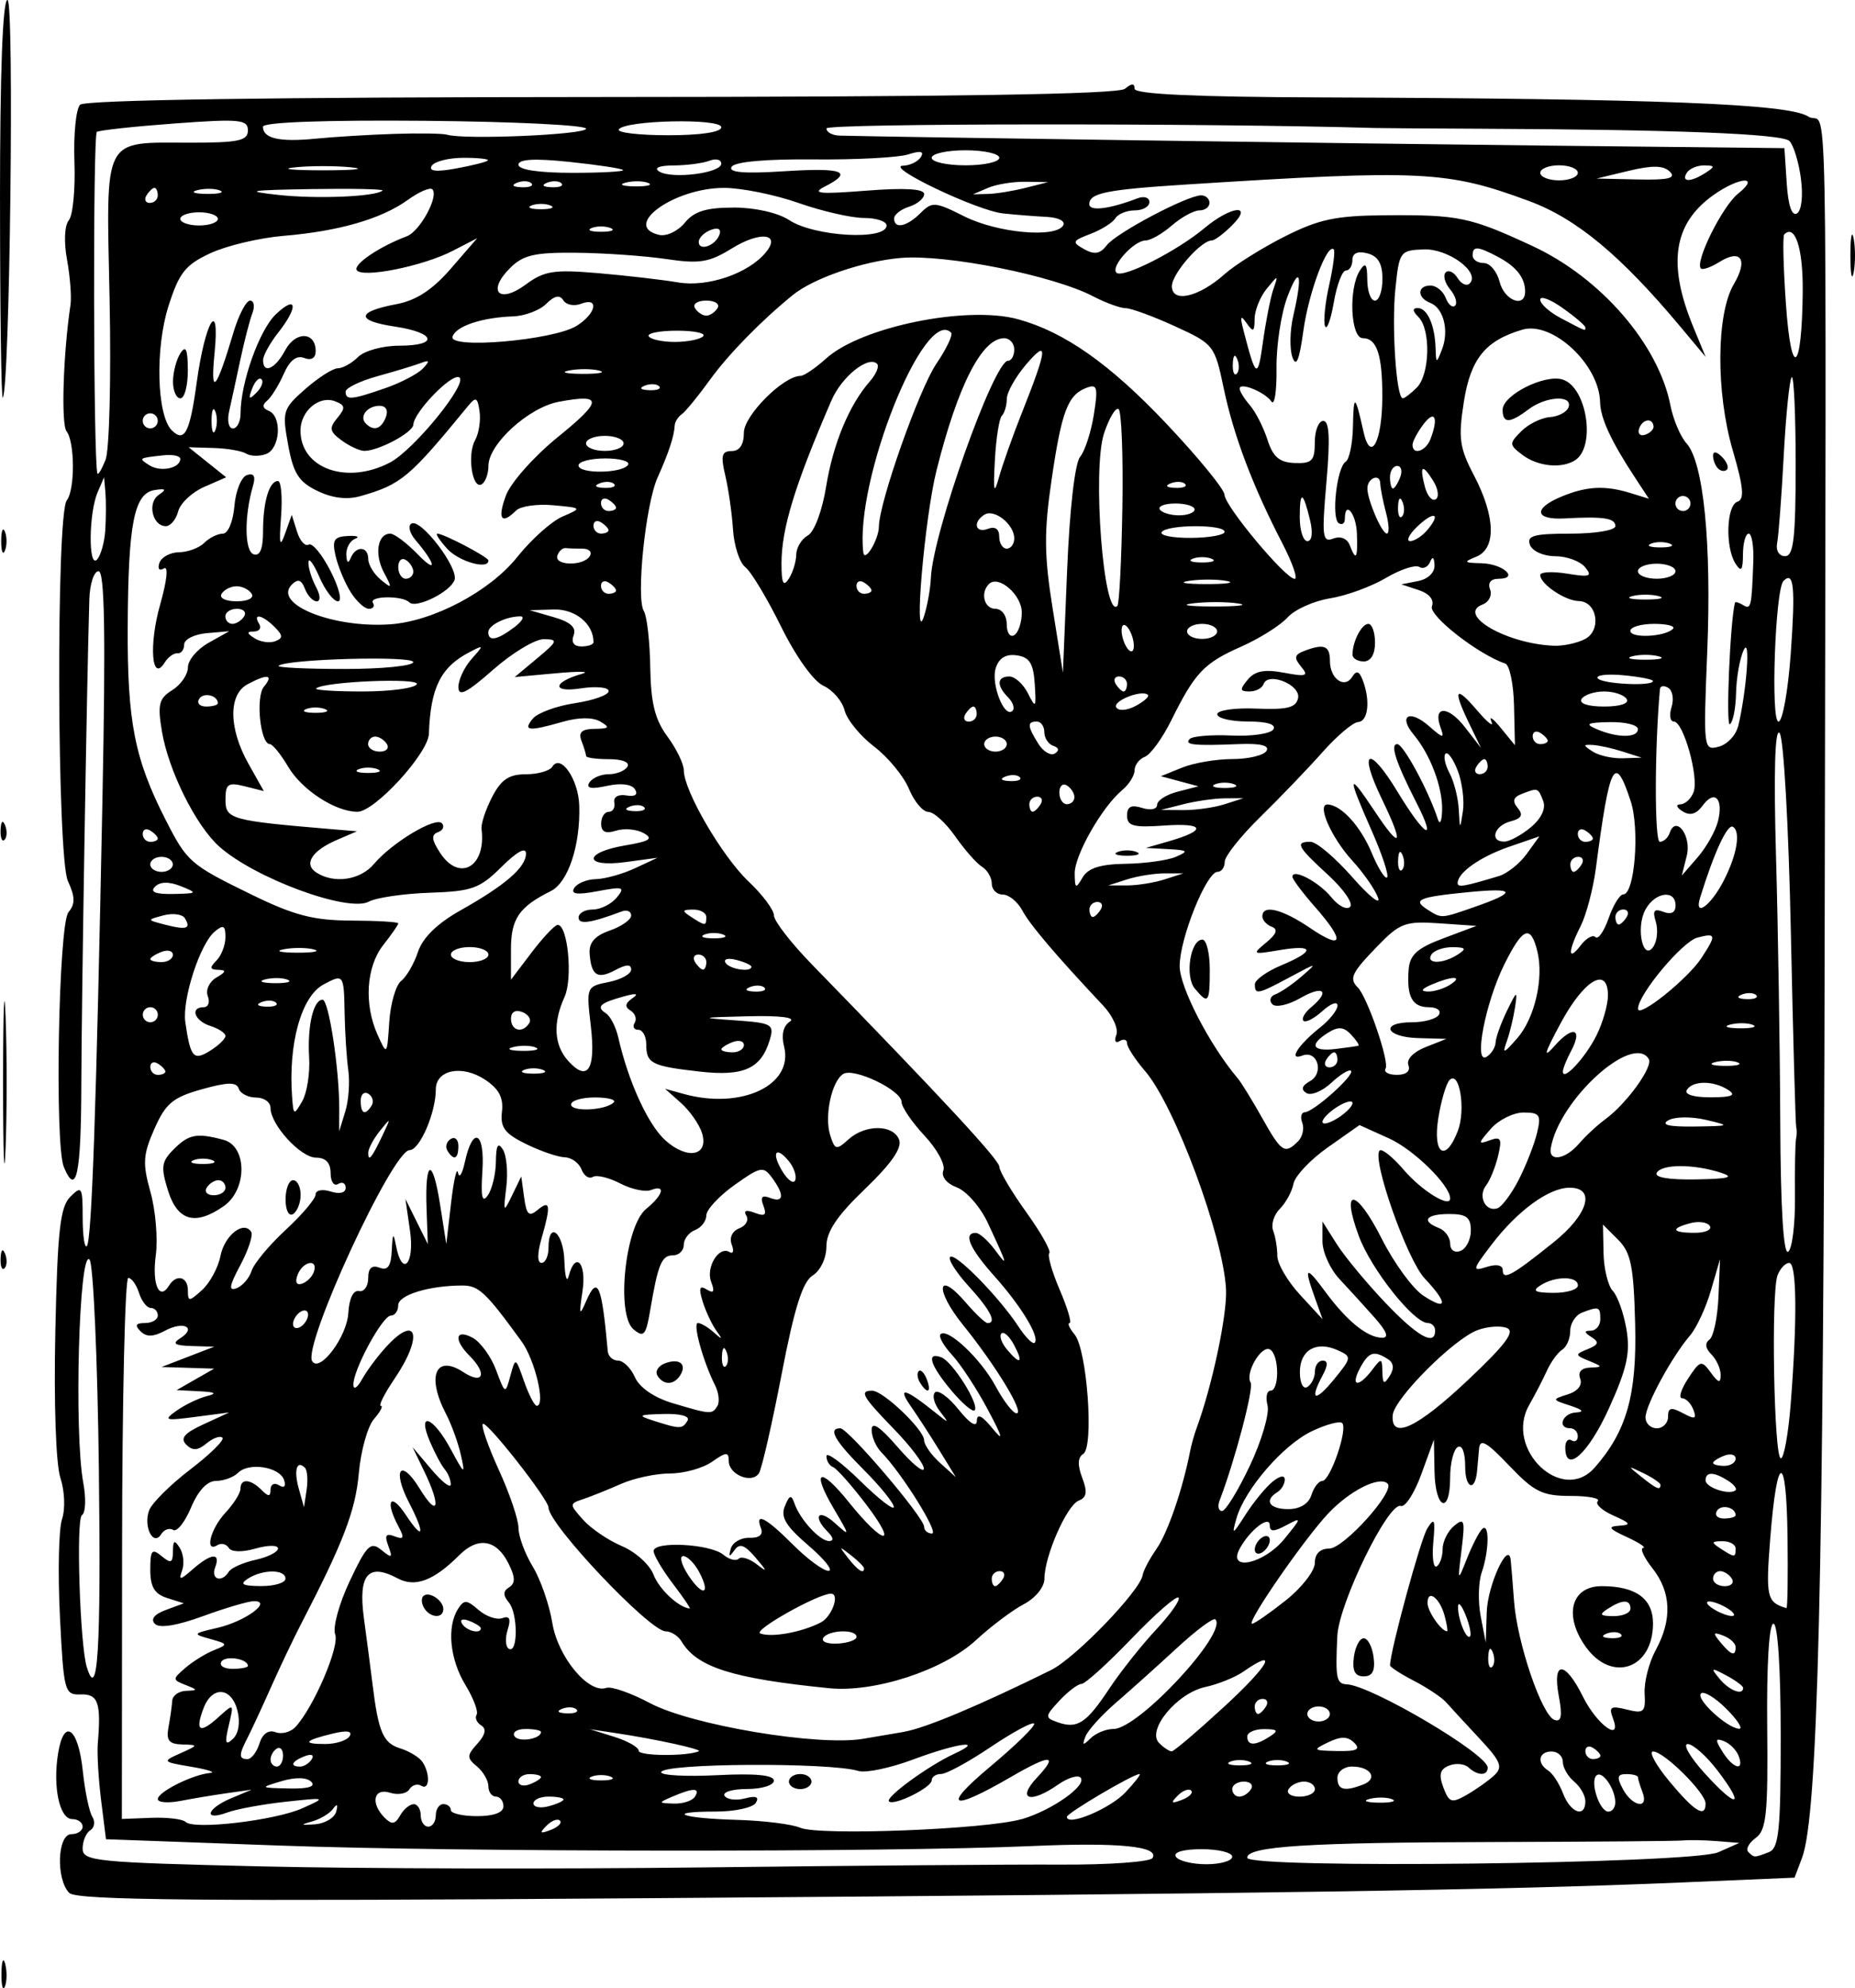 <?xml version="1.0" encoding="UTF-8" standalone="no"?>
<!-- Created with Inkscape (http://www.inkscape.org/) -->

<svg
   width="65.322mm"
   height="69.985mm"
   viewBox="0 0 65.322 69.985"
   version="1.1"
   id="svg5"
   inkscape:version="1.1 (c4e8f9ed74, 2021-05-24)"
   sodipodi:docname="ornates5.svg"
   xmlns:inkscape="http://www.inkscape.org/namespaces/inkscape"
   xmlns:sodipodi="http://sodipodi.sourceforge.net/DTD/sodipodi-0.dtd"
   xmlns="http://www.w3.org/2000/svg"
   xmlns:svg="http://www.w3.org/2000/svg">
  <sodipodi:namedview
     id="namedview7"
     pagecolor="#ffffff"
     bordercolor="#666666"
     borderopacity="1.0"
     inkscape:pageshadow="2"
     inkscape:pageopacity="0.0"
     inkscape:pagecheckerboard="0"
     inkscape:document-units="mm"
     showgrid="false"
     inkscape:zoom="0.94615212"
     inkscape:cx="-24.837444"
     inkscape:cy="100.93514"
     inkscape:window-width="2506"
     inkscape:window-height="1403"
     inkscape:window-x="1974"
     inkscape:window-y="0"
     inkscape:window-maximized="1"
     inkscape:current-layer="layer1" />
  <defs
     id="defs2" />
  <g
     inkscape:label="Layer 1"
     inkscape:groupmode="layer"
     id="layer1"
     transform="translate(543.583,-702.354)">
    <path
       style="fill:#000000;stroke-width:0.265"
       d="m -543.532,771.807 c 0.005,-0.437 0.065,-0.583 0.132,-0.326 0.067,0.257 0.063,0.615 -0.01,0.794 -0.072,0.179 -0.127,-0.032 -0.122,-0.468 z m 2.392,-2.821 c -0.479,-0.479 -0.426,-2.074 0.07,-2.074 0.218,0 0.397,-0.119 0.397,-0.265 0,-0.146 -0.165,-0.265 -0.366,-0.265 -0.448,0 -0.69,-1.129 -0.498,-2.316 0.205,-1.264 0.708,-0.907 0.869,0.617 0.075,0.716 0.226,1.443 0.335,1.614 0.109,0.172 0.077,0.387 -0.071,0.479 -0.148,0.091 -0.269,0.381 -0.269,0.644 0,0.443 0.455,0.489 6.284,0.626 3.456,0.082 10.511,0.098 15.677,0.035 5.166,-0.062 10.78,-0.106 12.476,-0.097 1.696,0.009 3.152,-0.096 3.237,-0.232 0.255,-0.412 -1.187,-0.556 -4.231,-0.422 -5.073,0.223 -20.145,0.214 -26.483,-0.016 l -6.138,-0.223 -0.171,-1.368 c -0.094,-0.753 -0.147,-1.657 -0.117,-2.009 0.121,-1.427 0.011,-1.741 -0.6,-1.72 -0.572,0.02 -0.601,-0.086 -0.734,-2.757 -0.076,-1.528 -0.043,-3.063 0.074,-3.412 0.12,-0.357 0.095,-0.992 -0.058,-1.455 -0.158,-0.478 -0.232,-2.63 -0.178,-5.14 0.077,-3.568 0.169,-4.394 0.528,-4.753 0.403,-0.403 0.435,-0.351 0.435,0.724 0,0.638 0.066,1.094 0.146,1.013 0.172,-0.172 0.334,-4.797 0.551,-15.751 0.115,-5.806 0.077,-8.004 -0.137,-8.004 -0.162,0 -0.309,0.446 -0.325,0.992 -0.09,2.979 -0.275,14.161 -0.282,17.066 -0.008,3.183 -0.176,3.977 -0.617,2.91 -0.328,-0.793 -0.186,-8.543 0.164,-8.965 0.242,-0.291 0.237,-0.541 -0.02,-1.097 -0.384,-0.829 -0.419,-12.914 -0.039,-13.4 0.292,-0.374 0.286,-2.055 -0.009,-2.431 -0.196,-0.251 -0.119,-2.719 0.139,-4.447 0.042,-0.28 -0.013,-0.994 -0.121,-1.587 -0.116,-0.631 -0.089,-1.209 0.063,-1.393 0.143,-0.173 0.232,-1.099 0.197,-2.059 -0.035,-0.96 0.055,-1.863 0.2,-2.008 0.169,-0.169 6.731,-0.266 18.357,-0.271 12.421,-0.005 18.201,-0.096 18.435,-0.29 0.239,-0.198 0.34,-0.199 0.34,-10e-4 0,0.19 2.121,0.289 6.548,0.305 11.877,0.044 16.49,0.224 17.173,0.672 0.706,0.462 0.633,-3.134 0.58,28.704 -0.038,22.89 -0.239,31.104 -0.796,32.583 l -0.264,0.701 -4.014,0.171 c -6.328,0.269 -14.679,0.396 -36.297,0.552 -15.781,0.114 -20.182,0.074 -20.439,-0.183 z m 40.948,-1.28 c 0,-0.146 -0.483,-0.265 -1.074,-0.265 -0.649,0 -1.009,0.105 -0.91,0.265 0.09,0.146 0.573,0.265 1.074,0.265 0.501,0 0.91,-0.119 0.91,-0.265 z m 17.114,-0.156 0.745,-0.33 -0.794,-0.063 c -0.437,-0.035 -0.972,-0.045 -1.191,-0.023 -0.218,0.022 -3.195,0.047 -6.615,0.055 -6.617,0.015 -8.731,0.149 -8.731,0.553 0,0.397 15.664,0.215 16.585,-0.192 z m 1.782,-0.004 c 0.356,-0.137 0.419,-0.752 0.419,-4.101 0,-2.361 -0.103,-3.94 -0.256,-3.94 -0.154,0 -0.241,1.437 -0.22,3.609 0.031,3.08 -0.028,3.656 -0.402,3.929 -0.241,0.176 -0.36,0.398 -0.266,0.492 0.21,0.21 0.207,0.21 0.724,0.012 z m -42.569,-1.111 c -0.082,-0.082 -0.295,-1.7e-4 -0.474,0.181 -0.259,0.261 -0.229,0.292 0.148,0.148 0.261,-0.099 0.408,-0.247 0.326,-0.329 z m 16.265,-0.051 c 1.068,-0.312 2.325,-1.204 2.064,-1.465 -0.098,-0.098 -0.45,0.013 -0.783,0.246 -0.984,0.689 -1.476,0.533 -0.752,-0.238 0.779,-0.83 0.488,-0.841 -0.903,-0.034 -2.142,1.243 -2.466,1.086 -0.739,-0.358 0.916,-0.766 1.61,-1.448 1.544,-1.515 -0.067,-0.067 -0.755,0.305 -1.529,0.826 -0.774,0.521 -1.558,0.948 -1.742,0.948 -0.184,0 -0.334,0.1 -0.334,0.222 0,0.255 -1.334,0.914 -1.505,0.743 -0.141,-0.141 1.384,-1.253 2.289,-1.671 1.134,-0.523 0.114,-0.384 -1.435,0.195 -0.805,0.301 -1.673,0.483 -1.928,0.405 -1.018,-0.312 -6.947,-0.274 -6.947,0.045 0,0.112 0.893,0.158 1.984,0.103 1.337,-0.068 1.984,-0.004 1.984,0.193 0,0.161 -0.424,0.294 -0.942,0.294 -0.518,0 -0.875,0.108 -0.793,0.24 0.082,0.132 0.405,0.173 0.718,0.091 0.391,-0.102 0.511,-0.053 0.381,0.157 -0.104,0.168 -0.738,0.306 -1.408,0.306 -1.828,0 -1.23,0.238 0.734,0.292 0.939,0.026 1.946,0.151 2.237,0.277 0.664,0.289 6.561,0.059 7.805,-0.305 z m -8.202,-1.323 c 0,-0.146 0.179,-0.265 0.397,-0.265 0.218,0 0.397,0.119 0.397,0.265 0,0.146 -0.179,0.265 -0.397,0.265 -0.218,0 -0.397,-0.119 -0.397,-0.265 z m -17.13,0.938 c 0.851,-0.381 0.845,-0.383 -0.597,-0.227 -0.8,0.087 -1.723,0.257 -2.051,0.378 -0.856,0.317 -0.736,-0.134 0.132,-0.499 l 0.728,-0.305 -0.86,0.122 c -0.473,0.067 -1.217,0.191 -1.654,0.275 -0.437,0.084 -0.793,0.055 -0.792,-0.066 0.002,-0.251 1.224,-0.862 1.837,-0.918 0.226,-0.021 -0.066,-0.118 -0.648,-0.217 -1.034,-0.175 -1.043,-0.186 -0.397,-0.475 0.644,-0.288 0.646,-0.296 0.068,-0.312 -0.469,-0.013 -0.57,-0.142 -0.483,-0.612 0.061,-0.327 0.12,-0.744 0.131,-0.926 0.011,-0.182 0.228,-0.339 0.483,-0.349 0.427,-0.017 0.426,-0.033 -0.017,-0.208 -0.464,-0.183 -0.464,-0.203 0,-0.603 0.264,-0.227 0.718,-0.507 1.009,-0.622 0.497,-0.196 0.489,-0.22 -0.132,-0.392 -0.637,-0.176 -0.627,-0.191 0.25,-0.393 0.972,-0.223 1.952,-0.939 1.287,-0.939 -0.194,0 -1.002,0.237 -1.794,0.527 -0.92,0.336 -1.533,0.435 -1.695,0.273 -0.162,-0.162 -0.024,-0.339 0.382,-0.489 l 0.636,-0.235 -0.591,-0.188 c -0.442,-0.14 -0.591,-0.392 -0.591,-0.996 0,-0.689 0.059,-0.759 0.397,-0.479 0.329,0.273 0.398,0.244 0.401,-0.166 0.003,-0.393 0.053,-0.418 0.24,-0.123 0.13,0.205 0.167,0.562 0.083,0.794 -0.129,0.357 -0.072,0.35 0.376,-0.042 0.648,-0.568 0.992,-0.597 0.788,-0.066 -0.164,0.429 0.232,0.554 0.48,0.153 0.083,-0.134 0.507,-0.322 0.942,-0.418 0.435,-0.096 0.791,-0.275 0.791,-0.399 0,-0.124 -0.356,-0.123 -0.79,0.002 -0.473,0.136 -0.852,0.126 -0.944,-0.023 -0.085,-0.137 -0.265,-0.181 -0.4,-0.097 -0.461,0.285 -0.249,-0.571 0.283,-1.141 0.291,-0.312 0.529,-0.692 0.529,-0.844 0,-0.369 0.35,-0.349 0.741,0.042 0.247,0.247 0.318,0.243 0.318,-0.016 0,-0.183 0.135,-0.25 0.299,-0.148 0.181,0.112 0.251,0.04 0.178,-0.183 -0.153,-0.465 -1.238,-0.638 -1.618,-0.258 -0.158,0.158 -0.507,0.287 -0.777,0.287 -0.311,0 -0.633,0.342 -0.881,0.937 -0.215,0.515 -0.499,0.87 -0.63,0.789 -0.131,-0.081 -0.321,-0.014 -0.422,0.15 -0.276,0.447 -0.638,-0.268 -0.424,-0.84 0.096,-0.256 0.748,-0.904 1.449,-1.439 0.701,-0.535 1.21,-1.037 1.131,-1.117 -0.079,-0.079 -0.331,0.011 -0.559,0.2 -0.309,0.256 -0.491,0.267 -0.714,0.044 -0.223,-0.223 -0.068,-0.406 0.607,-0.716 l 0.906,-0.417 -1.191,0.156 c -1.08,0.141 -1.141,0.121 -0.661,-0.22 0.291,-0.206 0.767,-0.435 1.058,-0.509 0.384,-0.097 0.311,-0.144 -0.265,-0.173 l -0.794,-0.04 0.661,-0.378 0.661,-0.378 -0.926,-0.029 -0.926,-0.029 0.926,-0.357 0.926,-0.357 -0.794,-0.024 c -0.597,-0.018 -0.697,-0.085 -0.405,-0.27 0.6,-0.38 0.129,-0.623 -0.527,-0.272 -0.42,0.225 -0.66,0.231 -0.869,0.021 -0.209,-0.209 -0.165,-0.289 0.161,-0.289 0.247,0 0.45,-0.119 0.45,-0.265 0,-0.146 -0.111,-0.265 -0.247,-0.265 -0.136,0 -0.322,-0.238 -0.415,-0.529 -0.092,-0.291 -0.263,-0.529 -0.378,-0.529 -0.116,0 -0.214,4.285 -0.218,9.522 l -0.008,9.522 1.03,-0.04 c 0.567,-0.022 1.114,0.043 1.216,0.145 0.285,0.285 3.151,-0.051 4.114,-0.483 z m 1.188,0.12 c 0.071,-0.262 0.033,-0.295 -0.112,-0.097 -0.12,0.165 -0.457,0.366 -0.748,0.446 -0.417,0.115 -0.394,0.135 0.112,0.097 0.352,-0.027 0.689,-0.227 0.748,-0.446 z m 2.726,-0.265 c 0.138,0 0.251,0.179 0.251,0.397 0,0.218 0.119,0.397 0.265,0.397 0.146,0 0.265,-0.179 0.265,-0.397 0,-0.218 0.119,-0.397 0.265,-0.397 0.146,0 0.265,0.095 0.265,0.212 0,0.116 0.417,0.212 0.926,0.212 0.583,0 0.926,-0.127 0.926,-0.344 0,-0.189 -0.119,-0.344 -0.265,-0.344 -0.146,0 -0.265,-0.164 -0.265,-0.364 0,-0.2 -0.182,-0.515 -0.404,-0.699 -0.361,-0.3 -0.359,-0.384 0.017,-0.8 0.283,-0.313 0.327,-0.523 0.135,-0.642 -0.157,-0.097 -0.231,-0.266 -0.163,-0.376 0.068,-0.109 -0.109,-0.58 -0.393,-1.046 -0.55,-0.905 -0.662,-2.045 -0.263,-2.676 0.213,-0.336 0.307,-0.332 0.724,0.032 0.264,0.23 0.64,0.36 0.838,0.289 0.257,-0.093 0.31,0.023 0.188,0.409 -0.094,0.296 -0.077,0.596 0.038,0.667 0.326,0.201 0.33,-1.233 0.004,-1.626 -0.211,-0.256 -0.209,-0.401 0.011,-0.537 0.223,-0.138 0.217,-0.355 -0.024,-0.837 -0.42,-0.843 -1.071,-0.954 -1.73,-0.295 -0.901,0.901 -1.558,1.149 -2.174,0.819 -1.039,-0.556 -1.396,-0.134 -1.187,1.406 0.103,0.761 0.239,1.8 0.302,2.31 0.208,1.696 0.373,2.08 0.972,2.267 0.327,0.102 0.682,0.318 0.789,0.481 0.279,0.423 0.248,1.016 -0.044,0.836 -0.135,-0.084 -0.324,-0.026 -0.419,0.127 -0.095,0.154 -0.401,0.207 -0.68,0.119 -0.581,-0.184 -0.699,0.371 -0.188,0.882 0.249,0.249 0.368,0.232 0.542,-0.079 0.123,-0.219 0.336,-0.399 0.475,-0.399 z m 0.373,-6.897 c -0.096,-0.155 -0.111,-0.346 -0.033,-0.423 0.19,-0.19 0.706,0.144 0.706,0.457 0,0.338 -0.457,0.316 -0.672,-0.033 z m 24.694,6.483 c 0.333,-0.354 0.557,-0.644 0.496,-0.644 -0.225,0 -2.558,1.374 -2.558,1.507 0,0.35 1.519,-0.286 2.061,-0.862 z m -19.788,0.251 c 0,-0.056 -0.238,-0.101 -0.529,-0.101 -0.291,0 -0.529,0.108 -0.529,0.24 0,0.132 0.238,0.178 0.529,0.101 0.291,-0.076 0.529,-0.184 0.529,-0.24 z m 35.983,0.063 c 0,-0.2 -0.179,-0.513 -0.397,-0.694 -0.218,-0.181 -0.397,-0.493 -0.397,-0.694 0,-0.2 -0.179,-0.364 -0.397,-0.364 -0.458,0 -0.529,0.416 -0.116,0.672 0.154,0.096 0.39,0.46 0.523,0.809 0.261,0.686 0.784,0.867 0.784,0.271 z m 1.054,0.034 c -0.006,-0.486 -0.469,-1.137 -0.667,-0.938 -0.231,0.231 0.116,1.269 0.424,1.269 0.136,0 0.245,-0.149 0.243,-0.331 z m 3.179,0.046 c 0,-0.378 -1.465,-1.832 -1.847,-1.832 -0.165,0 0.094,0.474 0.575,1.054 0.883,1.063 1.272,1.301 1.272,0.778 z m -35.586,-0.244 c 0.193,-0.313 -0.066,-0.313 -0.794,0 -0.51,0.219 -0.508,0.228 0.051,0.246 0.319,0.01 0.653,-0.1 0.743,-0.246 z m 17.47,-0.213 c -0.082,-0.082 -0.295,-1.6e-4 -0.474,0.181 -0.259,0.261 -0.229,0.292 0.148,0.148 0.261,-0.099 0.408,-0.247 0.326,-0.329 z m 7.076,0.305 c -0.179,-0.072 -0.536,-0.077 -0.794,-0.01 -0.257,0.067 -0.111,0.126 0.326,0.132 0.437,0.005 0.647,-0.05 0.468,-0.122 z m 3.592,-0.835 c 0.322,-0.297 0.246,-0.487 -0.519,-1.307 -0.493,-0.528 -1.02,-1.1 -1.173,-1.272 -0.153,-0.172 -0.659,-0.509 -1.124,-0.75 -0.466,-0.241 -0.847,-0.487 -0.847,-0.547 0,-0.49 1.075,-4.44 1.311,-4.818 0.253,-0.405 0.287,-0.326 0.212,0.49 -0.049,0.535 0.005,0.915 0.12,0.844 0.115,-0.071 0.209,-0.346 0.209,-0.611 0,-0.265 0.183,-0.633 0.406,-0.818 0.358,-0.297 0.389,-0.199 0.262,0.828 -0.144,1.158 -0.143,1.16 0.189,0.324 0.183,-0.463 0.423,-0.929 0.532,-1.036 0.263,-0.259 0.254,0.757 -0.014,1.529 -0.117,0.337 -0.133,1.029 -0.035,1.539 l 0.178,0.926 0.035,-1.074 c 0.03,-0.942 0.761,-2.533 0.843,-1.837 0.017,0.146 0.07,0.8 0.119,1.455 0.108,1.469 0.982,4.032 1.426,4.18 0.241,0.08 0.281,-0.143 0.149,-0.845 -0.236,-1.257 0.222,-1.244 0.85,0.024 0.498,1.004 1.396,1.643 1.053,0.749 -0.149,-0.387 -0.069,-0.435 0.492,-0.294 0.601,0.151 0.665,0.093 0.628,-0.566 -0.023,-0.404 0.153,-1.091 0.391,-1.528 0.584,-1.073 0.546,-2.037 -0.113,-2.875 -0.302,-0.383 -0.45,-0.707 -0.331,-0.719 0.12,-0.012 -0.14,-0.185 -0.576,-0.385 -0.635,-0.291 -0.688,-0.37 -0.265,-0.397 0.438,-0.028 0.403,-0.089 -0.205,-0.358 -0.404,-0.179 -0.652,-0.407 -0.551,-0.508 0.1,-0.1 -0.332,-0.183 -0.961,-0.183 -0.992,0 -1.278,-0.142 -2.161,-1.069 -0.792,-0.833 -1.026,-0.964 -1.058,-0.595 -0.022,0.261 -0.053,0.615 -0.07,0.786 -0.07,0.748 -0.419,0.622 -0.419,-0.151 0,-0.502 -0.109,-0.786 -0.265,-0.69 -0.146,0.09 -0.265,0.573 -0.265,1.074 0,1.324 -0.525,1.119 -0.55,-0.214 l -0.021,-1.124 -0.443,1.217 c -0.243,0.669 -0.568,1.173 -0.722,1.119 -0.435,-0.152 -2.183,3.425 -2.237,4.579 -0.07,1.49 -0.032,1.682 0.334,1.699 0.865,0.04 4.961,2.459 4.961,2.93 0,0.297 -0.354,0.294 -0.675,-0.005 -0.138,-0.129 -0.445,-0.159 -0.681,-0.066 -0.324,0.127 -0.375,0.316 -0.205,0.77 0.201,0.536 0.29,0.565 0.817,0.265 0.325,-0.185 0.761,-0.493 0.968,-0.684 z m -4.938,-4.159 c 0.046,-0.368 0.203,-0.67 0.348,-0.67 0.146,0 0.302,0.301 0.348,0.67 0.06,0.477 -0.04,0.67 -0.348,0.67 -0.308,0 -0.408,-0.192 -0.348,-0.67 z m 8.163,-0.375 c -0.784,-1.101 -0.511,-2.13 0.566,-2.13 1.201,0 1.806,0.44 1.806,1.313 0,1.604 -1.455,2.105 -2.372,0.817 z m 1.242,-0.438 c -0.088,-0.088 -0.316,-0.097 -0.507,-0.021 -0.211,0.085 -0.148,0.147 0.16,0.16 0.279,0.011 0.435,-0.051 0.347,-0.139 z m 0.336,-0.898 c 0,-0.332 -0.281,-0.332 -0.794,0 -0.321,0.207 -0.283,0.257 0.198,0.261 0.327,0.002 0.595,-0.115 0.595,-0.261 z m 0.425,6.461 c -0.088,-0.23 -0.161,-0.468 -0.161,-0.529 0,-0.061 -0.183,-0.111 -0.406,-0.111 -0.324,0 -0.349,0.107 -0.123,0.529 0.334,0.624 0.923,0.719 0.69,0.111 z m 2.641,-0.765 c -0.392,-0.513 -0.864,-0.933 -1.05,-0.933 -0.186,0 0.087,0.468 0.606,1.039 1.143,1.258 1.432,1.189 0.444,-0.106 z m -16.428,0.654 c 0.09,-0.146 -0.022,-0.265 -0.249,-0.265 -0.227,0 -0.412,0.119 -0.412,0.265 0,0.146 0.112,0.265 0.249,0.265 0.137,0 0.323,-0.119 0.412,-0.265 z m 2.249,0 c 0,-0.146 -0.172,-0.265 -0.381,-0.265 -0.21,0 -0.455,0.119 -0.545,0.265 -0.09,0.146 0.082,0.265 0.381,0.265 0.3,0 0.545,-0.119 0.545,-0.265 z m -35.341,-0.258 c -0.159,-0.159 -0.558,-0.168 -1.045,-0.023 -0.778,0.232 -0.775,0.235 0.258,0.258 0.678,0.015 0.955,-0.068 0.787,-0.235 z m 8.089,-0.167 c 0,-0.057 -0.179,-0.104 -0.397,-0.104 -0.218,0 -0.397,0.115 -0.397,0.256 0,0.141 0.179,0.188 0.397,0.104 0.218,-0.084 0.397,-0.199 0.397,-0.256 z m 28.949,0.265 c 0.539,-0.207 0.276,-0.634 -0.389,-0.634 -0.282,0 -0.514,0.179 -0.514,0.397 0,0.427 0.242,0.49 0.903,0.237 z m -26.501,-0.28 c -0.182,-0.073 -0.48,-0.073 -0.661,0 -0.182,0.073 -0.033,0.133 0.331,0.133 0.364,0 0.513,-0.06 0.331,-0.133 z m -11.531,-0.739 c 0,-0.212 -0.099,-0.324 -0.22,-0.249 -0.121,0.075 -0.22,0.248 -0.22,0.385 0,0.137 0.099,0.249 0.22,0.249 0.121,0 0.22,-0.173 0.22,-0.385 z m 1.012,0.124 c 0.093,-0.15 -0.013,-0.194 -0.249,-0.104 -0.458,0.176 -0.542,0.366 -0.162,0.366 0.137,0 0.322,-0.118 0.411,-0.262 z m 33.009,0.086 c -0.182,-0.073 -0.48,-0.073 -0.661,0 -0.182,0.073 -0.033,0.133 0.331,0.133 0.364,0 0.513,-0.06 0.331,-0.133 z m 1.323,0 c -0.182,-0.073 -0.48,-0.073 -0.661,0 -0.182,0.073 -0.033,0.133 0.331,0.133 0.364,0 0.513,-0.06 0.331,-0.133 z m 15.912,-0.201 c -0.079,-0.207 -0.312,-0.441 -0.517,-0.519 -0.307,-0.118 -0.316,-0.052 -0.048,0.376 0.374,0.599 0.779,0.701 0.565,0.143 z m -52.088,-0.436 c 0.109,-0.345 0.32,-0.492 0.567,-0.398 0.216,0.083 0.533,-8e-4 0.704,-0.186 0.642,-0.695 1.559,-2.834 1.397,-3.256 -0.093,-0.242 0.136,-1.082 0.514,-1.88 0.6,-1.269 0.734,-1.4 1.112,-1.092 0.373,0.303 0.405,0.284 0.245,-0.143 -0.14,-0.373 -0.087,-0.455 0.221,-0.337 0.328,0.126 0.354,0.059 0.135,-0.35 -0.484,-0.905 -0.282,-1.224 0.258,-0.408 0.627,0.947 0.696,0.694 0.116,-0.428 -0.605,-1.169 -0.295,-1.584 0.371,-0.498 0.656,1.068 0.768,0.646 0.162,-0.608 l -0.409,-0.847 0.672,0.794 c 0.37,0.437 0.673,0.669 0.674,0.516 7.1e-4,-0.153 -0.095,-0.391 -0.213,-0.529 -0.118,-0.138 -0.353,-0.579 -0.523,-0.979 -0.465,-1.094 0.111,-0.886 0.731,0.265 0.49,0.908 0.52,0.926 0.362,0.216 -0.095,-0.427 -0.332,-1.082 -0.527,-1.455 -0.692,-1.326 -0.365,-2.109 0.613,-1.468 0.698,0.457 0.851,0.059 0.22,-0.572 -0.57,-0.57 -0.506,-0.965 0.104,-0.639 0.276,0.148 0.648,0.658 0.826,1.134 0.324,0.862 0.326,0.863 0.505,0.204 0.18,-0.658 0.182,-0.657 0.483,0.198 0.166,0.473 0.367,0.86 0.446,0.86 0.32,0 -0.061,-1.614 -0.535,-2.267 -1.256,-1.729 -1.508,-1.967 -2.081,-1.967 -1.174,0 -2.263,0.334 -2.263,0.695 0,0.2 -0.117,0.364 -0.259,0.364 -0.294,0 -1.333,1.917 -1.32,2.437 0.004,0.188 0.14,0.103 0.301,-0.188 0.161,-0.291 0.535,-0.797 0.832,-1.124 1.107,-1.223 1.345,-0.42 0.323,1.088 -0.359,0.53 -0.579,0.963 -0.488,0.963 0.091,0 -0.018,0.208 -0.241,0.463 -0.224,0.255 -0.465,1.118 -0.536,1.918 -0.117,1.311 -0.547,2.433 -2.03,5.292 -0.264,0.509 -0.746,1.521 -1.07,2.249 -0.324,0.728 -0.697,1.53 -0.828,1.782 -0.301,0.582 -0.299,0.731 0.009,0.731 0.136,0 0.325,-0.247 0.421,-0.548 z m 15.472,0.274 c 0.149,-0.064 -1.507,-0.427 -2.91,-0.638 l -0.926,-0.139 0.86,0.268 c 0.473,0.148 0.86,0.369 0.86,0.491 0,0.186 1.691,0.2 2.117,0.017 z m 31.75,0.157 c 0,-0.064 -0.119,-0.19 -0.265,-0.28 -0.146,-0.09 -0.265,-0.037 -0.265,0.117 0,0.154 0.119,0.28 0.265,0.28 0.146,0 0.265,-0.052 0.265,-0.117 z m -13.232,-1.742 c 1.573,-1.449 1.925,-2.1 0.657,-1.218 -0.287,0.2 -0.89,0.443 -1.341,0.541 -0.999,0.217 -2.073,1.521 -1.624,1.971 0.165,0.165 0.365,0.297 0.445,0.293 0.08,-0.003 0.918,-0.718 1.863,-1.587 z m 4.562,1.285 c -0.228,-0.228 -0.466,-0.233 -0.913,-0.018 -0.567,0.273 -0.548,0.292 0.309,0.309 0.696,0.014 0.839,-0.056 0.604,-0.291 z m -39.324,-1.127 c -0.211,-0.839 -0.893,-0.888 -1.197,-0.086 -0.306,0.808 -0.134,0.91 0.525,0.314 0.548,-0.496 0.55,-0.494 0.364,0.288 -0.148,0.625 -0.118,0.723 0.146,0.475 0.201,-0.188 0.265,-0.58 0.161,-0.992 z m 3.947,0.896 c 0.112,-0.18 -0.088,-0.213 -0.58,-0.095 -1.014,0.244 -1.11,0.37 -0.28,0.37 0.379,0 0.766,-0.124 0.86,-0.275 z m 6.74,-0.15 c 0,-0.057 -0.245,-0.104 -0.545,-0.104 -0.3,0 -0.474,0.114 -0.388,0.253 0.141,0.228 0.933,0.102 0.933,-0.149 z m 12.797,-0.008 c 0.745,-0.128 2.657,-0.932 5.162,-2.169 0.86,-0.425 3.157,-2.808 3.23,-3.351 0.02,-0.146 0.241,-0.562 0.493,-0.926 0.394,-0.57 0.916,-2.092 1.179,-3.44 0.043,-0.218 0.143,-0.575 0.224,-0.794 0.553,-1.501 1.083,-4.005 1.038,-4.895 -0.096,-1.858 -1.802,-6.458 -2.846,-7.673 -0.352,-0.409 -0.639,-0.852 -0.639,-0.983 0,-0.131 -0.118,-0.166 -0.262,-0.077 -0.146,0.09 -0.197,-0.007 -0.115,-0.22 0.081,-0.21 -0.129,-0.674 -0.466,-1.032 -1.668,-1.773 -2.573,-2.837 -2.845,-3.345 -0.165,-0.308 -0.474,-0.56 -0.687,-0.56 -0.213,0 -0.388,-0.173 -0.388,-0.384 0,-0.211 -0.155,-0.479 -0.344,-0.595 -0.189,-0.116 -0.614,-0.599 -0.944,-1.071 -0.33,-0.473 -0.756,-0.86 -0.947,-0.86 -0.191,0 -0.498,-0.364 -0.682,-0.81 -0.184,-0.445 -0.736,-1.116 -1.226,-1.489 -0.49,-0.374 -0.958,-0.947 -1.04,-1.274 -0.082,-0.327 -0.418,-0.717 -0.747,-0.867 -0.348,-0.159 -0.971,-1.029 -1.491,-2.084 -0.491,-0.996 -1.058,-1.937 -1.259,-2.091 -0.201,-0.154 -0.396,-0.749 -0.433,-1.323 -0.037,-0.574 -0.16,-1.43 -0.272,-1.903 -0.167,-0.702 -0.126,-0.86 0.225,-0.86 0.28,0 0.43,-0.226 0.43,-0.648 0,-0.603 1.393,-1.998 1.995,-1.998 0.124,0 0.529,-0.276 0.901,-0.612 1.23,-1.115 4.955,-1.876 6.761,-1.381 1.63,0.446 3.234,1.574 5.217,3.671 1.123,1.187 2.046,2.315 2.051,2.507 0.01,0.399 2.148,2.959 2.471,2.959 0.118,7e-5 -0.08,-0.565 -0.438,-1.257 -1.039,-2.004 -1.713,-3.786 -2.061,-5.449 -0.317,-1.516 -0.352,-1.56 -1.714,-2.183 -0.765,-0.35 -1.547,-0.637 -1.738,-0.638 -0.191,-9e-4 -0.704,-0.187 -1.139,-0.414 -1.417,-0.739 -5.181,-1.49 -6.783,-1.354 -1.329,0.113 -3.073,0.712 -3.803,1.307 -1.12,0.912 -2.265,2.083 -2.911,2.977 -0.421,0.582 -0.871,1.131 -1,1.22 -0.129,0.089 -0.24,0.268 -0.246,0.397 -0.018,0.371 -0.213,0.964 -0.6,1.823 -0.427,0.945 -0.767,4.254 -0.485,4.708 0.109,0.176 0.21,1.064 0.225,1.975 0.02,1.259 0.165,1.843 0.604,2.437 0.318,0.43 0.578,0.967 0.578,1.194 0,0.716 1.352,3.033 2.281,3.91 0.491,0.464 0.893,1.001 0.893,1.195 0,0.194 0.603,0.971 1.34,1.728 4.632,4.756 6.598,6.878 6.598,7.121 0,0.152 0.425,0.868 0.944,1.591 0.519,0.723 0.885,1.373 0.814,1.445 -0.072,0.072 0.094,0.656 0.369,1.297 0.275,0.641 0.43,1.166 0.345,1.166 -0.085,0 -0.006,0.18 0.177,0.401 0.44,0.53 0.689,3.965 0.304,4.203 -0.194,0.12 -0.206,0.392 -0.036,0.839 0.19,0.5 0.16,0.697 -0.122,0.805 -0.419,0.161 -1.208,1.954 -1.208,2.747 0,0.295 -0.312,0.681 -0.728,0.899 -0.4,0.21 -1.16,0.782 -1.688,1.27 -1.139,1.053 -3.57,1.847 -5.166,1.687 -3.408,-0.342 -4.657,-0.738 -5.198,-1.647 -0.116,-0.195 -0.368,-0.355 -0.558,-0.355 -0.56,0 -4.125,-3.764 -4.125,-4.355 0,-0.29 -2.186,-3.072 -2.313,-2.945 -0.067,0.067 0.188,0.799 0.566,1.626 0.379,0.827 0.689,1.744 0.689,2.036 0,0.293 0.226,0.903 0.501,1.357 0.276,0.454 0.587,1.348 0.691,1.988 0.196,1.202 1.28,2.502 1.903,2.283 0.174,-0.061 0.865,0.18 1.535,0.536 1.46,0.777 5.919,1.523 7.506,1.257 0.344,-0.058 0.999,-0.169 1.455,-0.248 z m 7.363,-0.096 c 0.88,0 4.043,-3.402 3.587,-3.858 -0.069,-0.069 -0.677,0.384 -1.351,1.006 -0.674,0.622 -1.64,1.489 -2.146,1.925 -0.506,0.437 -0.99,0.972 -1.076,1.191 -0.125,0.318 -0.089,0.331 0.177,0.066 0.183,-0.182 0.547,-0.331 0.809,-0.331 z m 5.504,0.265 c 0.321,-0.207 0.283,-0.257 -0.198,-0.261 -0.327,-0.002 -0.595,0.115 -0.595,0.261 0,0.332 0.281,0.332 0.794,0 z m -5.66,-1.673 c 0.404,-0.608 1.151,-1.549 1.659,-2.092 0.508,-0.543 0.862,-1.049 0.787,-1.124 -0.075,-0.075 -0.822,0.578 -1.66,1.45 -0.838,0.873 -1.628,1.587 -1.754,1.587 -0.127,0 -0.477,0.265 -0.779,0.589 -0.513,0.551 -0.518,0.599 -0.076,0.757 0.702,0.25 1.013,0.051 1.824,-1.167 z m 21.735,0.695 c -0.392,-0.392 -0.794,-0.634 -0.891,-0.536 -0.194,0.194 0.927,1.226 1.346,1.241 0.142,0.005 -0.062,-0.312 -0.455,-0.705 z m -13.959,0.184 c 0,-0.146 -0.179,-0.265 -0.397,-0.265 -0.218,0 -0.397,0.119 -0.397,0.265 0,0.146 0.179,0.265 0.397,0.265 0.218,0 0.397,-0.119 0.397,-0.265 z m -26.53,-0.16 c -0.088,-0.088 -0.316,-0.097 -0.507,-0.021 -0.211,0.085 -0.148,0.147 0.16,0.16 0.279,0.011 0.435,-0.051 0.347,-0.139 z m 24.281,-0.105 c 0.09,-0.146 0.037,-0.265 -0.117,-0.265 -0.154,0 -0.28,0.119 -0.28,0.265 0,0.146 0.052,0.265 0.117,0.265 0.064,0 0.19,-0.119 0.28,-0.265 z m 16.801,-0.652 c 0,-0.068 -0.268,-0.266 -0.595,-0.44 -0.54,-0.288 -0.561,-0.276 -0.232,0.123 0.338,0.41 0.828,0.597 0.828,0.317 z m -57.899,-7.616 c -0.048,-3.966 -0.197,-7.323 -0.331,-7.461 -0.369,-0.382 -0.549,6.087 -0.219,7.86 0.102,0.547 0.08,1.059 -0.048,1.138 -0.212,0.131 -0.071,4.559 0.17,5.343 0.388,1.263 0.504,-0.596 0.427,-6.879 z m 5.247,6.841 c 0,-0.251 -0.792,-0.377 -0.933,-0.149 -0.086,0.139 0.089,0.253 0.388,0.253 0.3,0 0.545,-0.047 0.545,-0.104 z m 43.837,-0.475 c -0.085,-0.211 -0.147,-0.148 -0.16,0.16 -0.011,0.279 0.051,0.435 0.139,0.347 0.088,-0.088 0.097,-0.316 0.021,-0.507 z m 8.551,-0.187 c 0,-0.13 -0.195,-0.311 -0.434,-0.403 -0.363,-0.139 -0.38,-0.101 -0.1,0.236 0.381,0.459 0.534,0.507 0.534,0.167 z m -30.956,-0.359 c 2.7e-4,-0.28 -0.996,-0.248 -1.173,0.038 -0.08,0.13 0.151,0.219 0.513,0.198 0.363,-0.021 0.66,-0.127 0.66,-0.236 z m -1.257,-0.509 c 0.392,-0.201 0.679,-1.012 0.357,-1.012 -0.456,0 -2.763,1.296 -2.492,1.4 0.4,0.152 1.456,-0.039 2.135,-0.387 z m 22.71,-0.246 c -0.139,-0.349 -0.261,-0.495 -0.27,-0.325 -0.022,0.413 0.286,1.196 0.418,1.064 0.058,-0.058 -0.009,-0.39 -0.148,-0.739 z m -34.683,0.453 c 0,-0.057 -0.185,-0.175 -0.411,-0.262 -0.235,-0.09 -0.342,-0.046 -0.249,0.104 0.155,0.251 0.66,0.372 0.66,0.158 z m 33.942,-0.429 c -0.167,-0.637 -0.605,-0.971 -0.605,-0.461 0,0.295 0.485,0.995 0.69,0.995 0.03,0 -0.008,-0.24 -0.085,-0.533 z m -5.604,-0.547 c 0.567,-0.449 1.03,-1.044 1.03,-1.323 0,-0.323 0.184,-0.507 0.507,-0.507 0.511,0 2.327,-2.017 2.058,-2.285 -0.286,-0.286 -1.346,0.249 -2.103,1.06 -0.872,0.934 -2.898,3.871 -2.671,3.871 0.081,0 0.612,-0.367 1.178,-0.816 z m 15.582,0.287 c -0.218,-0.141 -0.516,-0.256 -0.661,-0.256 -0.146,0 -0.086,0.115 0.132,0.256 0.218,0.141 0.516,0.256 0.661,0.256 0.146,0 0.086,-0.115 -0.132,-0.256 z m -37.16,-0.885 c -0.371,-0.487 -0.675,-1.002 -0.675,-1.145 0,-0.358 1.993,-0.254 2.453,0.128 0.205,0.171 0.449,0.235 0.541,0.142 0.092,-0.092 0.379,-0.004 0.637,0.196 0.387,0.3 0.38,0.259 -0.04,-0.233 -0.391,-0.458 -0.565,-0.518 -0.748,-0.26 -0.18,0.254 -0.21,0.24 -0.125,-0.06 0.062,-0.218 0.357,-0.389 0.655,-0.379 0.344,0.011 0.493,-0.109 0.408,-0.331 -0.226,-0.59 0.163,-0.391 1.131,0.577 0.509,0.509 1.071,0.922 1.248,0.916 0.177,-0.005 -0.143,-0.408 -0.711,-0.894 -0.795,-0.681 -0.986,-0.998 -0.829,-1.379 0.165,-0.402 0.229,-0.42 0.34,-0.098 0.193,0.564 0.893,1.323 1.219,1.323 0.169,0 0.154,-0.123 -0.041,-0.318 -0.557,-0.557 -0.34,-0.843 0.241,-0.319 0.545,0.492 0.544,0.479 -0.033,-0.499 -0.812,-1.379 -0.497,-1.508 0.537,-0.221 1.211,1.507 1.752,1.584 0.615,0.087 -0.52,-0.684 -1.05,-1.284 -1.179,-1.332 -0.129,-0.049 -0.234,-0.222 -0.234,-0.386 0,-0.164 0.536,0.228 1.191,0.871 0.655,0.643 1.187,1.054 1.182,0.915 -0.005,-0.139 -0.481,-0.727 -1.058,-1.305 -1.028,-1.03 -1.273,-1.462 -0.827,-1.462 0.278,0 2.952,3.139 2.952,3.466 0,0.131 0.125,0.238 0.277,0.238 0.264,0 -1.062,-2.126 -1.786,-2.863 -0.189,-0.192 -0.342,-0.549 -0.339,-0.794 0.003,-0.299 0.301,-0.099 0.916,0.614 0.502,0.582 0.917,0.924 0.922,0.76 0.005,-0.164 -0.466,-0.79 -1.048,-1.389 -1.12,-1.154 -1.234,-1.355 -0.77,-1.355 0.385,0 1.828,1.377 1.828,1.744 0,0.16 0.251,0.517 0.558,0.795 l 0.558,0.504 -0.568,-0.926 c -0.312,-0.509 -0.772,-1.219 -1.021,-1.576 -0.49,-0.703 -0.192,-0.624 0.865,0.227 0.492,0.396 0.502,0.393 0.161,-0.047 -0.2,-0.258 -0.277,-0.556 -0.17,-0.661 0.107,-0.106 0.48,0.165 0.83,0.602 0.396,0.494 0.639,0.644 0.644,0.397 0.005,-0.27 0.18,-0.185 0.548,0.265 0.406,0.497 0.366,0.332 -0.163,-0.661 -0.388,-0.728 -0.952,-1.59 -1.254,-1.917 -0.302,-0.327 -0.487,-0.656 -0.412,-0.731 0.246,-0.246 1.42,0.86 1.943,1.831 0.281,0.522 0.613,0.95 0.737,0.95 0.291,0 -0.718,-1.663 -1.89,-3.116 -1.001,-1.241 -0.912,-1.96 0.098,-0.787 0.344,0.4 0.691,0.728 0.771,0.728 0.334,0 0.096,-0.465 -0.662,-1.295 -0.444,-0.486 -0.739,-0.951 -0.656,-1.034 0.171,-0.171 1.726,1.412 2.406,2.451 0.248,0.379 0.504,0.636 0.569,0.571 0.192,-0.192 -0.467,-1.283 -1.418,-2.347 -0.876,-0.98 -1.109,-1.521 -0.656,-1.521 0.128,0 0.431,0.268 0.674,0.595 0.478,0.645 0.46,0.577 -0.25,-0.948 -0.26,-0.558 -0.75,-1.12 -1.088,-1.248 -0.367,-0.139 -0.559,-0.381 -0.476,-0.598 0.077,-0.2 -0.223,-0.752 -0.667,-1.227 -0.443,-0.475 -0.806,-1.007 -0.806,-1.183 0,-0.412 -1.678,-1.218 -2.053,-0.986 -0.408,0.252 -0.672,1.488 -0.46,2.156 0.165,0.521 0.218,0.533 0.64,0.151 0.595,-0.539 1.58,-0.534 1.788,0.008 0.111,0.288 -0.274,0.843 -1.199,1.73 -0.986,0.945 -1.362,1.504 -1.362,2.026 0,0.411 -0.208,0.85 -0.483,1.022 -0.355,0.222 -0.645,1.142 -1.095,3.481 -0.337,1.749 -0.695,3.313 -0.795,3.475 -0.242,0.392 -1.066,0.061 -1.066,-0.427 0,-0.327 -0.087,-0.322 -0.588,0.028 -0.323,0.227 -0.99,0.412 -1.481,0.412 -0.491,0 -1.269,0.166 -1.727,0.369 -0.459,0.203 -1.058,0.443 -1.333,0.535 -0.489,0.163 -0.489,0.177 0,0.726 0.274,0.308 0.89,0.726 1.368,0.928 0.478,0.202 0.978,0.653 1.11,1 0.195,0.513 0.882,1.157 1.276,1.196 0.044,0.004 -0.224,-0.39 -0.595,-0.877 z m 9.809,-6.797 c -0.753,-0.895 -0.897,-1.375 -0.35,-1.165 0.399,0.153 1.355,1.679 1.169,1.865 -0.069,0.069 -0.438,-0.246 -0.82,-0.7 z m -1.102,-0.273 c -0.096,-0.155 -0.118,-0.339 -0.048,-0.408 0.069,-0.069 0.197,0.058 0.283,0.282 0.179,0.466 0.026,0.548 -0.234,0.126 z m 30.547,5.416 c -0.039,-3.011 -0.37,-2.974 -0.609,0.068 -0.162,2.064 -0.12,2.247 0.571,2.45 0.039,0.011 0.056,-1.122 0.038,-2.518 z m -38.33,1.239 c -0.162,-0.304 -0.413,-0.552 -0.557,-0.552 -0.144,0 -0.064,0.301 0.177,0.67 0.513,0.783 0.812,0.69 0.379,-0.118 z m -14.564,0.242 c 0,-0.336 -0.803,-0.336 -1.323,0 -0.301,0.195 -0.19,0.257 0.463,0.261 0.473,0.002 0.86,-0.115 0.86,-0.261 z m 25.268,0 c 0.09,-0.146 0.037,-0.265 -0.117,-0.265 -0.154,0 -0.28,0.119 -0.28,0.265 0,0.146 0.052,0.265 0.117,0.265 0.064,0 0.19,-0.119 0.28,-0.265 z m 25.665,0 c -0.09,-0.146 -0.276,-0.265 -0.412,-0.265 -0.137,0 -0.249,0.119 -0.249,0.265 0,0.146 0.186,0.265 0.412,0.265 0.227,0 0.339,-0.119 0.249,-0.265 z m -30.559,-0.364 c 0,-0.055 -0.208,-0.263 -0.463,-0.463 -0.42,-0.329 -0.429,-0.32 -0.1,0.1 0.346,0.441 0.563,0.581 0.563,0.363 z m 14.801,-1.033 c 0.619,-0.76 0.622,-0.779 0.066,-0.482 -0.437,0.234 -0.579,0.235 -0.579,0.004 0,-0.384 -0.712,0.17 -1.064,0.828 -0.434,0.812 0.866,0.523 1.577,-0.35 z m -1.042,0.37 c 0,-0.146 0.119,-0.338 0.265,-0.428 0.146,-0.09 0.265,-0.044 0.265,0.101 0,0.146 -0.119,0.338 -0.265,0.428 -0.146,0.09 -0.265,0.044 -0.265,-0.101 z m 16.933,-0.031 c 0,-0.146 -0.208,-0.263 -0.463,-0.261 -0.396,0.003 -0.405,0.041 -0.066,0.261 0.499,0.323 0.529,0.323 0.529,0 z m -16.315,-2.348 c 0.259,-0.214 0.44,-0.248 0.44,-0.082 0,0.155 -0.119,0.355 -0.265,0.445 -0.476,0.294 -0.278,0.595 0.39,0.595 0.407,0 0.714,-0.187 0.812,-0.496 0.087,-0.273 0.259,-0.496 0.384,-0.496 0.278,0 0.907,-1.83 0.7,-2.037 -0.082,-0.082 -0.561,0.046 -1.065,0.285 -1.012,0.48 -2.368,2.048 -2.66,3.074 -0.17,0.599 -0.14,0.586 0.319,-0.132 0.279,-0.437 0.705,-0.957 0.947,-1.157 z m 16.315,1.172 c 0,-0.279 -0.508,-0.397 -0.659,-0.152 -0.091,0.148 0.019,0.269 0.246,0.269 0.227,0 0.412,-0.052 0.412,-0.117 z m -17.103,-1.747 c 0.415,-0.879 0.694,-1.832 0.62,-2.117 -0.074,-0.285 -0.028,-0.518 0.104,-0.518 0.319,0 0.309,-1.249 -0.011,-1.447 -0.298,-0.184 -0.896,0.825 -0.688,1.162 0.119,0.192 -0.553,2.742 -1.094,4.153 -0.077,0.201 -0.038,0.366 0.087,0.366 0.125,0 0.567,-0.72 0.982,-1.599 z m -33.278,0.077 c -0.288,-0.288 -0.398,0.089 -0.215,0.74 l 0.183,0.65 0.093,-0.618 c 0.051,-0.34 0.024,-0.687 -0.061,-0.772 z m 50.109,0.453 c -0.499,-0.316 -0.786,-0.319 -0.786,-0.009 0,0.251 0.827,0.529 1.051,0.353 0.069,-0.054 -0.051,-0.209 -0.265,-0.344 z m -2.374,0.152 c 0,-0.068 -0.268,-0.253 -0.595,-0.411 -0.572,-0.277 -0.575,-0.272 -0.082,0.123 0.54,0.432 0.677,0.491 0.677,0.288 z m -2.321,-0.605 c 1.132,-1.288 1.492,-2.559 1.429,-5.053 -0.051,-2.041 -0.148,-2.52 -0.597,-2.97 l -0.536,-0.536 0.02,1.005 c 0.011,0.553 0.158,1.152 0.327,1.331 0.169,0.179 0.385,0.789 0.481,1.356 0.139,0.824 0.015,1.382 -0.621,2.783 -0.725,1.599 -1.534,2.32 -1.534,1.368 0,-0.212 0.099,-0.324 0.22,-0.249 0.121,0.075 0.22,0.01 0.22,-0.144 0,-0.154 -0.119,-0.28 -0.265,-0.28 -0.469,0 -0.281,-0.528 0.198,-0.556 0.31,-0.018 0.245,-0.097 -0.198,-0.241 -0.652,-0.212 -0.653,-0.217 -0.085,-0.397 0.35,-0.11 0.521,-0.328 0.435,-0.553 -0.089,-0.233 0.04,-0.378 0.349,-0.389 0.452,-0.017 0.449,-0.036 -0.038,-0.236 -0.502,-0.206 -0.504,-0.228 -0.044,-0.415 0.381,-0.155 0.41,-0.245 0.132,-0.421 -0.264,-0.168 -0.27,-0.225 -0.022,-0.228 0.182,-0.002 0.331,-0.183 0.331,-0.401 0,-0.445 -0.049,-0.463 -0.64,-0.236 -0.23,0.088 -0.419,0.379 -0.419,0.646 0,0.267 -0.126,0.563 -0.281,0.659 -0.154,0.096 -0.398,0.43 -0.541,0.743 -0.143,0.313 -0.423,0.856 -0.623,1.205 -0.884,1.544 1.158,3.506 2.299,2.209 z m 4.967,-0.322 c 0,-0.141 -0.179,-0.188 -0.397,-0.104 -0.218,0.084 -0.397,0.199 -0.397,0.256 0,0.057 0.179,0.104 0.397,0.104 0.218,0 0.397,-0.115 0.397,-0.256 z m 1.94,-1.927 c 0.234,-2.993 0.213,-4.961 -0.053,-4.961 -0.134,0 -0.319,0.197 -0.411,0.438 -0.232,0.605 -0.126,6.441 0.117,6.441 0.108,0 0.264,-0.863 0.347,-1.918 z m -38.849,0.595 c 0.099,-0.16 -0.234,-0.254 -0.844,-0.238 -0.894,0.023 -0.933,0.05 -0.346,0.238 0.929,0.297 1.007,0.297 1.191,0 z m 27.472,-1.422 c 1.344,-1.267 1.687,-1.726 1.378,-1.845 -0.226,-0.087 -0.693,-0.051 -1.037,0.08 -0.848,0.322 -2.933,2.415 -2.979,2.989 -0.07,0.887 0.852,0.459 2.637,-1.224 z m 7.057,1.281 c 0,-0.323 0.108,-0.349 0.523,-0.126 0.427,0.228 0.495,0.206 0.369,-0.123 -0.085,-0.222 -0.264,-0.403 -0.397,-0.403 -0.133,0 -0.039,-0.31 0.21,-0.69 0.425,-0.649 0.473,-0.661 0.8,-0.214 0.272,0.372 0.348,0.39 0.348,0.081 0,-0.217 -0.148,-0.542 -0.329,-0.723 -0.21,-0.21 -0.234,-0.396 -0.066,-0.516 0.144,-0.103 0.287,-0.783 0.318,-1.51 l 0.055,-1.323 -0.32,1.101 c -0.176,0.606 -0.508,1.32 -0.737,1.587 -0.636,0.74 -1.567,2.453 -1.567,2.883 0,0.21 0.179,0.382 0.397,0.382 0.218,0 0.397,-0.183 0.397,-0.406 z m -33.476,-0.377 c 0.086,-0.14 0.05,-0.467 -0.081,-0.728 -0.427,-0.85 -0.797,-2.194 -0.604,-2.194 0.104,0 0.356,0.149 0.56,0.331 0.307,0.273 0.321,0.262 0.085,-0.066 -0.157,-0.218 -0.372,-0.68 -0.479,-1.025 -0.146,-0.474 -0.11,-0.577 0.145,-0.42 0.245,0.151 0.288,0.079 0.156,-0.265 -0.198,-0.516 0.274,-1.283 0.648,-1.052 0.127,0.079 0.161,-0.041 0.075,-0.265 -0.092,-0.24 0.017,-0.475 0.266,-0.571 0.233,-0.089 0.344,-0.289 0.249,-0.444 -0.111,-0.18 -0.005,-0.217 0.296,-0.102 0.359,0.138 0.431,0.079 0.305,-0.249 -0.118,-0.308 -0.052,-0.386 0.235,-0.276 0.486,0.187 0.514,-0.102 0.069,-0.709 -0.306,-0.416 -0.406,-0.397 -1.323,0.256 -0.546,0.389 -0.992,0.87 -0.992,1.07 0,0.2 -0.179,0.431 -0.397,0.515 -0.218,0.084 -0.397,0.318 -0.397,0.521 0,0.203 -0.171,0.369 -0.379,0.369 -0.401,0 -0.528,0.307 -0.804,1.938 -0.149,0.881 -0.225,0.967 -0.585,0.668 -0.621,-0.516 -0.298,-3.631 0.439,-4.236 0.614,-0.503 0.709,-0.875 0.172,-0.668 -0.2,0.077 -0.689,-0.029 -1.086,-0.235 -0.397,-0.206 -0.829,-0.308 -0.961,-0.227 -0.131,0.081 -0.31,-0.038 -0.398,-0.266 -0.087,-0.228 -0.354,-0.419 -0.593,-0.426 -0.239,-0.007 -0.851,-0.217 -1.361,-0.467 -0.751,-0.368 -0.911,-0.584 -0.846,-1.138 0.058,-0.497 -0.108,-0.807 -0.607,-1.134 -0.802,-0.525 -1.722,-0.339 -1.722,0.35 0,0.824 -0.568,2.138 -0.924,2.138 -0.598,0 -3.772,6.873 -3.43,7.427 0.263,0.426 1.227,-0.858 1.273,-1.696 0.028,-0.505 0.175,-0.81 0.373,-0.77 0.18,0.036 0.327,-0.168 0.327,-0.455 0,-0.354 0.127,-0.472 0.397,-0.369 0.292,0.112 0.406,-0.048 0.433,-0.604 0.03,-0.624 0.056,-0.652 0.151,-0.161 0.215,1.117 0.66,0.639 0.492,-0.529 l -0.162,-1.124 0.394,0.794 0.394,0.794 -0.044,-1.248 c -0.061,-1.74 0.212,-1.826 0.475,-0.15 l 0.22,1.398 0.169,-1.455 c 0.093,-0.8 0.203,-1.277 0.243,-1.058 0.041,0.218 0.15,0.05 0.242,-0.375 0.278,-1.286 0.708,-1.072 0.618,0.308 -0.061,0.93 -0.011,1.154 0.192,0.861 0.151,-0.218 0.279,-0.754 0.283,-1.191 0.006,-0.571 0.074,-0.689 0.245,-0.42 0.13,0.206 0.185,0.801 0.121,1.323 -0.11,0.904 -0.1,0.917 0.206,0.287 l 0.321,-0.661 0.102,0.744 c 0.084,0.61 0.17,0.688 0.479,0.431 0.442,-0.367 0.468,-0.164 0.132,1.01 -0.152,0.529 -0.152,0.858 0,0.858 0.135,0 0.246,-0.238 0.246,-0.529 0,-0.978 0.529,-0.541 0.56,0.463 0.017,0.546 0.085,0.784 0.152,0.529 0.235,-0.898 0.635,-0.462 0.486,0.529 -0.127,0.848 -0.109,0.9 0.126,0.358 0.406,-0.935 0.553,-0.596 0.763,1.758 0.016,0.182 0.18,0.331 0.364,0.331 0.184,0 0.452,0.265 0.595,0.59 0.159,0.359 0.675,0.713 1.32,0.906 1.351,0.403 1.393,0.406 1.581,0.103 z m -2.111,-1.071 c -0.091,-0.147 0.027,-0.34 0.26,-0.43 0.507,-0.194 0.789,0.02 0.545,0.414 -0.22,0.355 -0.591,0.363 -0.806,0.016 z m -7.396,-7.917 c -0.084,-0.135 -0.031,-0.321 0.117,-0.412 0.148,-0.091 0.269,0.019 0.269,0.246 0,0.465 -0.159,0.533 -0.386,0.166 z m 31.355,7.025 c -0.757,-0.343 -1.336,-0.01 -1.336,0.769 0,0.39 0.114,0.615 0.265,0.522 0.146,-0.09 0.265,-0.335 0.265,-0.545 0,-0.21 0.123,-0.381 0.274,-0.381 0.189,0 0.189,0.159 0,0.512 -0.479,0.895 -0.277,0.971 0.396,0.15 0.628,-0.767 0.633,-0.802 0.137,-1.026 z m 1.206,0.695 c 0.33,-0.434 0.352,-0.43 0.364,0.066 0.01,0.431 0.058,0.457 0.259,0.139 0.163,-0.257 0.139,-0.458 -0.07,-0.591 -0.49,-0.312 -0.672,-0.252 -0.978,0.32 -0.349,0.652 -0.054,0.698 0.425,0.066 z m -22.734,-0.645 c -0.085,-0.211 -0.147,-0.148 -0.16,0.16 -0.011,0.279 0.051,0.435 0.139,0.347 0.088,-0.088 0.097,-0.316 0.021,-0.507 z m 10.126,-0.238 c -0.162,-0.304 -0.362,-0.485 -0.444,-0.403 -0.082,0.082 0.002,0.33 0.186,0.552 0.476,0.573 0.604,0.499 0.258,-0.149 z m 12.692,-0.966 c -0.353,-0.398 -0.909,-1.01 -1.237,-1.359 -0.327,-0.349 -0.595,-0.946 -0.594,-1.326 l 0.001,-0.692 0.503,0.794 c 0.276,0.437 1.041,1.359 1.698,2.051 1.148,1.207 1.766,1.554 1.766,0.992 0,-0.146 -0.116,-0.265 -0.258,-0.265 -0.494,0 -1.994,-1.889 -2.428,-3.058 -0.652,-1.755 -0.093,-1.689 0.808,0.095 0.432,0.856 1.091,1.756 1.464,2.001 0.853,0.559 0.874,0.272 0.043,-0.611 -0.619,-0.658 -1.87,-4.212 -1.583,-4.498 0.079,-0.079 0.461,0.228 0.85,0.681 0.634,0.739 1.633,1.354 1.633,1.006 0,-0.464 -1.281,-1.721 -2.155,-2.115 l -1.037,-0.468 -1.114,0.783 c -0.613,0.431 -1.158,1.008 -1.211,1.282 -0.053,0.274 -0.269,0.671 -0.48,0.882 -0.211,0.211 -0.317,0.557 -0.236,0.768 0.081,0.211 0.147,0.611 0.147,0.888 0,0.277 0.359,0.892 0.797,1.367 l 0.797,0.864 -0.268,-0.745 c -0.403,-1.121 -0.33,-1.163 0.371,-0.213 0.754,1.022 1.466,1.599 1.987,1.61 0.259,0.006 0.176,-0.218 -0.265,-0.716 z m -37.551,-0.1 c 0,-0.146 -0.119,-0.191 -0.265,-0.101 -0.146,0.09 -0.265,0.283 -0.265,0.428 0,0.146 0.119,0.191 0.265,0.101 0.146,-0.09 0.265,-0.283 0.265,-0.428 z m -3.086,-2.066 c 0.146,-0.731 0.825,-1.261 1.083,-0.845 0.072,0.116 -0.101,0.642 -0.383,1.169 -0.391,0.729 -0.422,0.923 -0.132,0.812 0.21,-0.081 0.449,-0.357 0.53,-0.614 0.082,-0.257 0.622,-0.906 1.201,-1.441 0.579,-0.535 1.052,-1.096 1.052,-1.245 0,-0.151 0.234,-0.197 0.529,-0.104 0.315,0.1 0.529,0.048 0.529,-0.13 0,-0.164 -0.119,-0.224 -0.265,-0.135 -0.146,0.09 -0.265,-0.082 -0.265,-0.381 0,-0.362 -0.172,-0.545 -0.51,-0.545 -0.546,0 -1.607,-1.159 -1.607,-1.755 0,-0.199 -0.228,-0.361 -0.507,-0.361 -0.279,0 -0.554,-0.141 -0.611,-0.313 -0.08,-0.239 -0.388,-0.233 -1.304,0.023 -1.017,0.285 -1.271,0.497 -1.666,1.392 -0.403,0.914 -0.422,1.214 -0.138,2.227 0.18,0.644 0.264,1.646 0.186,2.228 -0.137,1.02 0.125,1.615 0.467,1.062 0.259,-0.419 0.664,-0.316 0.664,0.169 0,0.403 0.04,0.402 0.499,-0.013 0.274,-0.248 0.566,-0.787 0.648,-1.198 z m -1.846,-2.299 c -0.26,-0.829 -0.233,-1.022 0.2,-1.455 0.532,-0.532 0.812,-0.585 1.756,-0.332 0.835,0.224 0.84,1.749 0.007,2.332 -1,0.7 -1.628,0.526 -1.963,-0.544 z m 2.022,-0.102 c 0,-0.146 -0.112,-0.265 -0.249,-0.265 -0.137,0 -0.323,0.119 -0.412,0.265 -0.09,0.146 0.022,0.265 0.249,0.265 0.227,0 0.412,-0.119 0.412,-0.265 z m -0.463,-0.969 c -0.182,-0.073 -0.48,-0.073 -0.661,0 -0.182,0.073 -0.033,0.133 0.331,0.133 0.364,0 0.513,-0.06 0.331,-0.133 z m 2.58,1.381 c 0,-0.372 0.119,-0.677 0.265,-0.677 0.146,0 0.265,0.231 0.265,0.514 0,0.282 -0.119,0.587 -0.265,0.677 -0.15,0.093 -0.265,-0.13 -0.265,-0.514 z m 45.508,3.027 c 0,-0.336 -0.803,-0.336 -1.323,0 -0.301,0.195 -0.19,0.257 0.463,0.261 0.473,0.002 0.86,-0.115 0.86,-0.261 z m -44.511,-0.48 c 0.159,-0.476 -0.388,-0.376 -0.573,0.105 -0.099,0.258 -0.04,0.379 0.154,0.314 0.173,-0.058 0.361,-0.246 0.419,-0.419 z m 43.651,-1.034 c 1.222,-0.981 1.502,-1.926 0.57,-1.926 -0.729,0 -1.837,0.808 -2.75,2.004 -0.681,0.892 -0.693,0.951 -0.171,0.785 0.349,-0.111 0.565,-0.065 0.565,0.119 0,0.366 0.338,0.18 1.786,-0.983 z m -2.91,-0.42 c 0,-0.462 -0.154,-0.58 -0.761,-0.58 -0.821,0 -1.004,0.247 -0.364,0.493 0.218,0.084 0.397,0.331 0.397,0.549 0,0.228 0.155,0.337 0.364,0.257 0.2,-0.077 0.364,-0.4 0.364,-0.719 z m 11.414,-1.186 c -0.009,-0.976 0.008,-1.894 0.038,-2.039 0.03,-0.146 0.033,-0.324 0.007,-0.397 -0.026,-0.073 -0.111,-3.168 -0.19,-6.879 -0.079,-3.764 -0.255,-6.864 -0.398,-7.011 -0.164,-0.17 -0.209,1.387 -0.124,4.366 0.072,2.547 0.139,6.751 0.149,9.342 0.011,2.987 0.112,4.654 0.276,4.553 0.142,-0.088 0.251,-0.958 0.242,-1.934 z m -2.998,1.028 c -0.082,-0.132 -0.386,-0.177 -0.677,-0.101 -0.728,0.19 -0.663,0.341 0.148,0.341 0.372,0 0.61,-0.108 0.529,-0.24 z m -6.729,-1.629 c 0.256,-0.5 0.544,-1.237 0.642,-1.637 0.156,-0.644 0.102,-0.728 -0.473,-0.728 -0.357,0 -0.876,0.258 -1.153,0.574 -0.456,0.52 -0.46,0.558 -0.038,0.404 0.395,-0.144 0.44,-0.06 0.294,0.55 -0.095,0.396 -0.285,0.864 -0.423,1.04 -0.297,0.377 -0.018,0.941 0.397,0.803 0.159,-0.053 0.498,-0.506 0.754,-1.006 z m -25.71,-0.661 c -0.467,-0.563 -0.619,-0.274 -0.205,0.389 0.192,0.307 0.39,0.433 0.44,0.281 0.051,-0.152 -0.055,-0.454 -0.235,-0.67 z m 32.821,0.412 c -0.956,-0.306 -2.06,-0.306 -2.249,0 -0.102,0.166 0.41,0.255 1.373,0.238 1.169,-0.02 1.379,-0.077 0.876,-0.238 z m -47.117,-1.323 c 0.297,-0.624 0.292,-0.632 -0.097,-0.148 -0.226,0.282 -0.411,0.63 -0.411,0.772 0,0.336 0.122,0.186 0.508,-0.624 z m 11.24,-0.083 c -0.096,-0.302 -0.427,-0.773 -0.735,-1.047 l -0.561,-0.498 0.661,0.182 c 2.031,0.559 3.871,-0.31 3.531,-1.667 -0.104,-0.415 -0.03,-0.732 0.204,-0.881 0.227,-0.144 -0.338,-0.215 -1.486,-0.187 -1.676,0.041 -1.719,0.054 -0.45,0.143 1.302,0.091 1.39,0.139 1.23,0.679 -0.303,1.022 -0.914,1.301 -2.47,1.125 -1.697,-0.191 -1.882,-0.286 -1.882,-0.957 0,-0.282 -0.126,-0.514 -0.28,-0.514 -0.154,0 -0.212,-0.111 -0.128,-0.246 0.084,-0.135 0.018,-0.329 -0.145,-0.43 -0.211,-0.13 -0.193,-0.256 0.062,-0.432 0.243,-0.168 0.145,-0.19 -0.302,-0.066 -0.841,0.232 -0.981,0.364 -0.627,0.594 0.156,0.101 0.351,0.482 0.434,0.846 0.354,1.559 1.052,3.084 1.662,3.628 0.784,0.701 1.541,0.541 1.284,-0.271 z m 30.885,0.389 c 0.229,-0.268 0.646,-0.655 0.926,-0.86 0.759,-0.556 1.698,-1.857 1.533,-2.124 -0.567,-0.918 -3.167,1.448 -3.45,3.14 -0.083,0.494 0.515,0.399 0.991,-0.156 z m -9.898,-0.074 c 0.163,-0.163 0.234,-0.461 0.157,-0.661 -0.077,-0.201 -0.038,-0.368 0.087,-0.373 0.315,-0.012 1.77,-1.315 1.627,-1.458 -0.064,-0.064 -0.377,0.127 -0.695,0.424 -0.319,0.297 -0.712,0.458 -0.875,0.357 -0.2,-0.124 -0.16,-0.258 0.125,-0.417 0.51,-0.285 0.267,-1.106 -0.268,-0.901 -0.512,0.196 -0.15,-0.374 0.631,-0.993 0.334,-0.265 0.608,-0.611 0.608,-0.769 0,-0.158 -0.239,-0.07 -0.531,0.194 -0.292,0.264 -0.592,0.419 -0.668,0.343 -0.075,-0.075 0.044,-0.288 0.266,-0.472 0.692,-0.575 0.441,-0.796 -0.373,-0.329 -0.432,0.248 -0.872,0.344 -0.992,0.216 -0.119,-0.126 -0.068,-0.282 0.112,-0.347 0.18,-0.064 0.597,-0.349 0.926,-0.633 0.569,-0.491 0.55,-0.49 -0.401,0.021 -1.15,0.617 -1.249,0.638 -1.249,0.259 0,-0.153 0.417,-0.452 0.926,-0.665 1.209,-0.505 1.179,-0.746 -0.066,-0.536 -0.949,0.16 -0.969,0.149 -0.463,-0.266 0.368,-0.301 0.428,-0.471 0.198,-0.557 -0.182,-0.068 -0.331,-0.233 -0.331,-0.367 0,-0.429 0.695,-0.26 1.683,0.411 1.169,0.794 1.241,0.476 0.169,-0.745 -0.437,-0.497 -0.794,-0.974 -0.794,-1.059 0,-0.31 0.937,0.184 1.371,0.722 0.245,0.304 0.542,0.456 0.661,0.337 0.119,-0.119 -0.23,-0.624 -0.776,-1.124 -1.087,-0.996 -1.177,-1.166 -0.617,-1.166 0.206,0 0.866,0.558 1.466,1.24 0.6,0.682 1.01,1.009 0.91,0.728 -0.1,-0.282 -0.508,-0.87 -0.907,-1.306 -0.74,-0.809 -1.26,-1.991 -0.869,-1.976 0.481,0.019 1.16,0.763 1.552,1.701 0.228,0.547 0.473,0.936 0.543,0.866 0.07,-0.07 -0.175,-0.812 -0.545,-1.649 -0.873,-1.975 -0.847,-2.118 0.121,-0.661 0.921,1.386 1.031,1.185 0.242,-0.444 -0.846,-1.748 -0.463,-1.931 0.549,-0.261 0.96,1.584 1.413,1.848 0.669,0.391 -0.728,-1.426 -0.938,-2.067 -0.678,-2.067 0.216,0 1.108,1.65 1.43,2.646 0.07,0.218 0.138,0.075 0.149,-0.318 0.023,-0.799 -0.411,-1.957 -0.999,-2.66 -0.559,-0.669 -0.148,-0.904 0.534,-0.305 0.504,0.443 0.555,0.449 0.41,0.051 -0.281,-0.772 0.264,-0.778 0.859,-0.01 l 0.565,0.729 -0.41,-0.847 c -0.593,-1.225 -0.503,-1.382 0.272,-0.476 0.374,0.437 0.601,0.615 0.505,0.397 -0.096,-0.218 0.051,-0.12 0.327,0.218 l 0.502,0.615 -0.032,-1.392 c -0.017,-0.765 -0.157,-1.434 -0.311,-1.485 -0.944,-0.315 -2.705,-1.689 -2.58,-2.014 0.087,-0.228 -0.093,-0.448 -0.468,-0.572 l -0.61,-0.201 0.595,-0.117 c 0.347,-0.068 0.587,-0.302 0.574,-0.562 -0.013,-0.278 -0.071,-0.32 -0.155,-0.112 -0.074,0.183 -0.247,0.263 -0.385,0.177 -0.138,-0.085 -0.67,0.092 -1.181,0.394 -0.512,0.302 -1.396,0.624 -1.964,0.714 -0.568,0.091 -1.239,0.393 -1.491,0.672 -0.252,0.279 -0.99,0.742 -1.638,1.029 -1.306,0.578 -1.623,0.912 -2.454,2.589 -0.312,0.63 -0.731,1.208 -0.931,1.285 -0.2,0.077 -0.363,0.291 -0.363,0.475 0,0.185 -0.195,0.498 -0.433,0.695 -0.712,0.591 -1.684,2.298 -1.676,2.941 0.007,0.535 0.037,0.55 0.278,0.138 0.193,-0.332 0.622,-0.468 1.513,-0.482 0.684,-0.01 1.482,-0.121 1.773,-0.246 0.46,-0.198 0.425,-0.233 -0.265,-0.27 l -0.794,-0.043 0.847,-0.245 c 1.319,-0.382 1.218,-0.643 -0.21,-0.542 -1.071,0.076 -1.298,0.015 -1.298,-0.349 0,-0.32 0.145,-0.394 0.529,-0.272 0.299,0.095 0.529,0.048 0.529,-0.109 0,-0.153 0.327,-0.362 0.728,-0.464 l 0.728,-0.187 -0.661,-0.178 -0.661,-0.178 0.745,-0.302 c 0.41,-0.166 1.206,-0.302 1.77,-0.302 0.564,0 1.105,-0.129 1.202,-0.286 0.118,-0.191 -0.207,-0.271 -0.977,-0.24 -1.585,0.064 -1.933,0.027 -1.724,-0.182 0.099,-0.099 0.763,-0.153 1.476,-0.12 0.713,0.033 1.374,-0.065 1.468,-0.217 0.108,-0.175 -0.223,-0.277 -0.903,-0.277 -0.591,0 -1.074,-0.115 -1.074,-0.256 0,-0.141 0.621,-0.23 1.379,-0.198 1.089,0.045 1.398,-0.033 1.468,-0.371 0.097,-0.468 -1.063,-0.936 -1.216,-0.49 -0.049,0.142 -0.271,0.258 -0.495,0.258 -0.341,0 -0.351,-0.068 -0.061,-0.417 0.254,-0.306 0.592,-0.371 1.273,-0.243 0.794,0.149 0.881,0.118 0.606,-0.213 -0.258,-0.311 -0.237,-0.42 0.104,-0.551 0.703,-0.27 0.911,-0.189 0.911,0.35 0,0.63 0.516,0.995 0.787,0.556 0.144,-0.233 0.244,-0.2 0.367,0.12 0.275,0.716 0.194,1.454 -0.162,1.474 -0.182,0.01 -0.747,0.489 -1.257,1.063 -0.509,0.575 -1.492,1.597 -2.183,2.273 -0.691,0.676 -1.257,1.388 -1.257,1.583 0,0.195 -0.113,0.354 -0.252,0.354 -0.391,0 -1.335,2.346 -1.335,3.318 0,0.743 1.059,2.787 2.051,3.958 0.123,0.146 0.508,0.771 0.855,1.389 0.677,1.207 0.796,1.285 1.254,0.828 z m -3.628,-5.388 c -0.358,-0.431 -0.157,-1.723 0.267,-1.723 0.143,0 0.26,0.476 0.26,1.058 0,1.172 -0.052,1.237 -0.526,0.665 z m -2.715,-4.809 c 0.182,-0.073 0.48,-0.073 0.661,0 0.182,0.073 0.033,0.133 -0.331,0.133 -0.364,0 -0.513,-0.06 -0.331,-0.133 z m 8.268,-6.947 c 0,-0.458 0.321,-1.08 0.557,-1.08 0.13,0 0.236,0.298 0.236,0.661 0,0.412 -0.15,0.661 -0.397,0.661 -0.218,0 -0.397,-0.109 -0.397,-0.243 z m 3.711,16.761 c 0.283,-0.746 0.057,-2.136 -0.292,-1.787 -0.12,0.12 -0.298,0.724 -0.397,1.342 -0.205,1.281 0.257,1.579 0.689,0.445 z m -39.073,-2.129 c -0.059,-0.42 -0.118,-1.329 -0.13,-2.02 -0.025,-1.365 -0.035,-1.378 -0.742,-1 -0.784,0.419 -1.248,2.088 -1.106,3.976 0.047,0.631 0.064,0.637 0.354,0.136 0.168,-0.289 0.278,-0.982 0.245,-1.54 -0.066,-1.117 0.148,-2.035 0.474,-2.035 0.217,0 0.589,2.436 0.586,3.836 l -0.002,0.794 0.214,-0.692 c 0.118,-0.38 0.166,-1.035 0.107,-1.455 z m 35.362,1.155 c 0,-0.112 -0.238,-0.054 -0.529,0.127 -0.291,0.182 -0.529,0.422 -0.529,0.534 0,0.112 0.238,0.054 0.529,-0.127 0.291,-0.182 0.529,-0.422 0.529,-0.534 z m 12.441,0.589 c -0.511,-0.12 -1.1,-0.112 -1.323,0.019 -0.271,0.159 0.03,0.229 0.921,0.217 1.274,-0.018 1.289,-0.027 0.402,-0.236 z m -46.98,-0.505 c 0.084,-0.135 0.031,-0.321 -0.117,-0.412 -0.148,-0.091 -0.269,0.019 -0.269,0.246 0,0.465 0.159,0.533 0.386,0.166 z m 8.522,-0.107 c 0.097,-0.097 -0.201,-0.176 -0.662,-0.176 -0.461,0 -0.838,0.111 -0.838,0.247 0,0.27 1.217,0.213 1.5,-0.071 z m 39.246,-0.441 c -0.517,-0.334 -1.249,-0.334 -1.455,0 -0.098,0.159 0.239,0.263 0.844,0.261 0.748,-0.003 0.906,-0.07 0.611,-0.261 z m -55.033,-0.646 c 0,-0.064 -0.119,-0.19 -0.265,-0.28 -0.146,-0.09 -0.265,-0.037 -0.265,0.117 0,0.154 0.119,0.28 0.265,0.28 0.146,0 0.265,-0.052 0.265,-0.117 z m 13.295,-0.059 c -0.182,-0.073 -0.48,-0.073 -0.661,0 -0.182,0.073 -0.033,0.133 0.331,0.133 0.364,0 0.513,-0.06 0.331,-0.133 z m 1.687,-1.547 c -0.162,-1.376 -0.157,-1.388 0.629,-1.545 0.436,-0.087 0.792,-0.285 0.792,-0.439 0,-0.193 -0.172,-0.188 -0.552,0.015 -0.635,0.34 -0.853,0.202 -0.911,-0.575 -0.029,-0.387 0.184,-0.63 0.711,-0.814 0.413,-0.144 0.752,-0.382 0.752,-0.529 0,-0.147 -0.149,-0.211 -0.331,-0.143 -1.096,0.412 -1.521,0.472 -1.521,0.215 0,-0.155 0.224,-0.282 0.497,-0.282 0.273,0 0.653,-0.188 0.844,-0.418 0.31,-0.373 0.238,-0.398 -0.667,-0.228 -0.73,0.137 -0.962,0.106 -0.828,-0.111 0.102,-0.166 0.447,-0.307 0.766,-0.313 0.319,-0.007 0.937,-0.179 1.373,-0.382 l 0.794,-0.37 -1.124,0.152 c -1.482,0.2 -1.501,-0.335 -0.022,-0.585 0.878,-0.148 1.012,-0.237 0.656,-0.436 -0.246,-0.137 -0.682,-0.175 -0.97,-0.084 -0.37,0.117 -0.524,0.044 -0.524,-0.248 0,-0.228 0.119,-0.415 0.265,-0.415 0.146,0 0.235,-0.149 0.198,-0.331 -0.038,-0.191 0.141,-0.295 0.423,-0.247 0.309,0.053 0.422,-0.026 0.306,-0.214 -0.113,-0.182 -0.494,-0.23 -0.986,-0.122 -0.555,0.122 -0.746,0.086 -0.621,-0.117 0.1,-0.161 0.405,-0.293 0.679,-0.293 0.274,0 0.572,-0.119 0.661,-0.265 0.095,-0.154 -0.174,-0.265 -0.646,-0.265 -0.445,0 -0.809,-0.05 -0.809,-0.111 0,-0.061 -0.072,-0.299 -0.161,-0.529 -0.118,-0.308 0.005,-0.421 0.463,-0.427 0.516,-0.007 0.55,-0.051 0.198,-0.257 -0.267,-0.156 -0.759,-0.153 -1.321,0.008 -1.207,0.346 -1.416,0.324 -1.055,-0.111 0.168,-0.202 0.837,-0.448 1.488,-0.545 0.65,-0.098 1.182,-0.288 1.182,-0.424 0,-0.136 -0.445,-0.178 -0.992,-0.094 -1.026,0.158 -0.978,-0.225 0.066,-0.518 0.291,-0.082 -0.126,-0.089 -0.926,-0.016 l -1.455,0.133 0.794,-0.662 c 0.721,-0.601 0.743,-0.663 0.236,-0.671 -0.307,-0.005 -1.111,0.477 -1.786,1.071 -0.937,0.825 -1.228,0.971 -1.228,0.616 0,-0.256 0.208,-0.7 0.463,-0.987 0.447,-0.504 0.444,-0.512 -0.088,-0.234 -1,0.524 -1.357,1.247 -1.414,2.865 -0.024,0.689 -1.908,2.745 -2.516,2.745 -0.776,0 -1.956,-0.767 -2.44,-1.586 -0.258,-0.437 -0.548,-0.795 -0.644,-0.795 -0.336,0 -0.508,-1.662 -0.209,-2.022 0.355,-0.428 0.126,-0.462 -0.578,-0.085 -0.678,0.363 -0.665,1.554 0.031,2.793 l 0.543,0.966 -0.675,-0.169 c -0.586,-0.147 -0.675,-0.084 -0.675,0.478 0,0.68 0.187,0.732 3.704,1.029 l 0.926,0.078 -0.702,0.302 c -0.893,0.384 -1.189,0.858 -0.721,1.154 0.629,0.399 1.542,0.261 2.021,-0.305 0.64,-0.757 2.17,-1.674 2.393,-1.434 0.101,0.109 0.039,0.251 -0.139,0.315 -0.244,0.087 -0.224,0.268 0.078,0.73 0.68,1.037 1.628,0.487 1.457,-0.845 -0.023,-0.178 0.145,-0.684 0.372,-1.124 0.317,-0.613 0.594,-0.8 1.185,-0.8 0.424,0 0.845,-0.12 0.936,-0.267 0.29,-0.469 0.92,0.442 0.948,1.371 0.042,1.396 -0.392,2.703 -0.998,3.005 -1.123,0.56 -1.407,0.974 -1.407,2.052 v 1.069 l 0.728,-0.959 c 0.4,-0.527 0.812,-0.963 0.914,-0.969 0.359,-0.019 0.542,1.882 0.244,2.537 -0.417,0.916 -0.371,1.697 0.134,2.255 0.681,0.752 0.972,0.299 0.792,-1.232 z m 28.79,1.379 c -0.077,-0.2 0.176,-0.464 0.604,-0.633 l 0.735,-0.29 -0.992,-0.028 c -1.161,-0.033 -1.363,-0.557 -0.214,-0.557 0.428,0 0.852,-0.119 0.942,-0.265 0.09,-0.146 -0.069,-0.265 -0.353,-0.265 -0.588,0 -0.787,-0.37 -0.713,-1.323 0.04,-0.521 0.299,-0.755 1.22,-1.101 l 1.169,-0.439 -1.311,-0.09 c -1.198,-0.082 -1.386,-0.012 -2.183,0.811 -0.907,0.936 -0.999,1.133 -0.684,1.449 0.336,0.336 1.119,2.621 0.977,2.851 -0.076,0.123 0.103,0.223 0.398,0.223 0.331,0 0.486,-0.132 0.405,-0.343 z m 6.625,-1.048 c 0.221,-0.444 0.402,-1.075 0.402,-1.404 0,-1.046 -0.839,-0.558 -1.659,0.966 -0.592,1.099 -0.641,1.285 -0.211,0.8 0.64,-0.723 0.995,-0.601 0.569,0.196 -0.157,0.294 -0.286,0.616 -0.286,0.717 0,0.364 0.793,-0.488 1.185,-1.274 z m -9.123,0.862 c 0,-0.146 -0.052,-0.265 -0.117,-0.265 -0.064,0 -0.19,0.119 -0.28,0.265 -0.09,0.146 -0.037,0.265 0.117,0.265 0.154,0 0.28,-0.119 0.28,-0.265 z m 14.094,0.091 c -0.179,-0.072 -0.536,-0.077 -0.794,-0.01 -0.257,0.067 -0.111,0.126 0.326,0.132 0.437,0.005 0.647,-0.05 0.468,-0.122 z m -53.252,-0.931 c 0,-0.101 -0.238,-0.259 -0.529,-0.351 -0.56,-0.178 -0.733,-0.661 -0.236,-0.661 0.161,0 0.226,-0.175 0.143,-0.39 -0.083,-0.215 0.053,-0.508 0.302,-0.653 0.344,-0.201 0.36,-0.265 0.068,-0.272 -0.298,-0.006 -0.313,-0.079 -0.066,-0.326 0.175,-0.175 0.318,-0.546 0.318,-0.826 0,-0.411 -0.073,-0.448 -0.378,-0.195 -0.518,0.43 -1.152,2.385 -1.035,3.191 0.181,1.248 0.288,1.369 0.878,1.001 0.294,-0.184 0.535,-0.417 0.535,-0.517 z m 44.727,0.229 c 0.007,-0.173 0.186,-0.672 0.398,-1.109 0.353,-0.726 0.378,-0.737 0.287,-0.132 -0.055,0.364 -0.184,0.9 -0.288,1.191 -0.166,0.466 -0.124,0.456 0.354,-0.085 0.627,-0.71 0.957,-2.13 0.716,-3.088 -0.236,-0.938 -0.509,-0.828 -1.154,0.464 -0.672,1.345 -1.098,3.553 -0.63,3.264 0.168,-0.104 0.31,-0.33 0.317,-0.504 z m -38.539,-2.167 c 0.188,-0.146 0.455,-0.606 0.593,-1.024 0.165,-0.497 0.68,-1 1.49,-1.455 1.591,-0.894 2.312,-1.519 2.312,-2.003 0,-0.243 -0.32,-0.068 -0.86,0.468 -0.768,0.763 -1.038,0.861 -2.526,0.911 -0.917,0.031 -1.883,0.172 -2.147,0.313 -0.73,0.391 -4.028,-0.825 -5.274,-1.944 -0.823,-0.739 -1.783,-2.67 -2.013,-4.048 -0.159,-0.951 -0.107,-1.158 0.365,-1.453 0.302,-0.189 0.55,-0.549 0.55,-0.8 0,-0.251 0.327,-0.641 0.728,-0.865 l 0.728,-0.408 -0.794,0.069 c -0.437,0.038 -0.794,0.218 -0.794,0.4 0,0.182 -0.106,0.321 -0.235,0.308 -0.129,-0.012 -0.331,0.133 -0.449,0.323 -0.459,0.743 -0.567,-0.613 -0.162,-2.037 0.244,-0.856 0.297,-1.376 0.131,-1.273 -0.161,0.1 -0.228,0.017 -0.157,-0.194 0.068,-0.202 0.379,-0.371 0.69,-0.375 0.312,-0.004 0.712,-0.153 0.89,-0.331 0.178,-0.178 0.471,-0.323 0.651,-0.323 0.186,0 0.363,-0.419 0.41,-0.972 0.045,-0.534 0.243,-1.025 0.441,-1.09 0.245,-0.081 0.313,0.039 0.214,0.376 -0.312,1.069 -0.301,2.304 0.023,2.412 0.223,0.074 0.331,-0.192 0.331,-0.816 0,-1.034 0.217,-1.763 0.525,-1.763 0.112,0 0.161,0.566 0.109,1.257 -0.074,0.977 -0.042,1.11 0.141,0.595 l 0.236,-0.661 0.186,0.592 c 0.102,0.326 0.287,0.53 0.41,0.454 0.123,-0.076 0.469,0.342 0.769,0.929 0.303,0.594 0.419,1.068 0.262,1.068 -0.155,0 -0.451,-0.387 -0.656,-0.86 -0.206,-0.473 -0.378,-0.703 -0.384,-0.512 -0.006,0.191 0.113,0.578 0.264,0.86 0.158,0.294 0.17,0.512 0.028,0.512 -0.135,0 -0.322,-0.199 -0.415,-0.441 -0.123,-0.322 -0.248,-0.362 -0.461,-0.149 -0.684,0.684 1.438,1.541 3.466,1.399 1.519,-0.107 3.514,-1.165 4.476,-2.374 0.487,-0.612 1.201,-1.25 1.587,-1.418 0.7,-0.303 0.698,-0.305 -0.325,-0.399 -0.565,-0.052 -1.154,0.033 -1.31,0.188 -0.517,0.517 -0.664,0.292 -0.352,-0.538 0.169,-0.451 0.991,-1.374 1.826,-2.051 1.587,-1.285 1.593,-1.533 0.029,-1.24 -1.057,0.198 -2.474,1.489 -2.474,2.253 0,0.277 -0.105,0.57 -0.234,0.649 -0.334,0.206 -0.523,-1.038 -0.236,-1.551 0.132,-0.236 0.203,-0.692 0.157,-1.013 -0.071,-0.499 -0.13,-0.527 -0.405,-0.191 -2.071,2.527 -2.349,2.76 -3.781,3.171 -0.476,0.137 -0.995,0.075 -1.526,-0.182 -0.656,-0.318 -0.846,-0.617 -1.029,-1.623 -0.215,-1.175 -0.186,-1.269 0.605,-1.963 0.457,-0.401 0.972,-0.73 1.146,-0.73 0.173,0 0.493,-0.179 0.712,-0.397 0.218,-0.218 0.865,-0.397 1.436,-0.397 1.416,0 1.316,-0.455 -0.148,-0.675 -1.377,-0.206 -1.351,-0.522 0.065,-0.788 0.695,-0.131 1.267,-0.505 1.917,-1.254 l 0.926,-1.068 -0.864,0.446 c -1.05,0.542 -3.197,0.972 -3.38,0.677 -0.125,-0.202 0.81,-0.833 1.764,-1.19 0.464,-0.174 1.138,-1.414 0.899,-1.653 -0.08,-0.08 -0.471,0.089 -0.87,0.377 -0.923,0.665 -2.429,1.1 -4.37,1.261 -0.841,0.07 -1.997,0.344 -2.569,0.608 -0.887,0.41 -1.106,0.686 -1.482,1.864 -0.474,1.485 -0.413,3.843 0.114,4.37 0.45,0.45 0.637,0.093 0.879,-1.674 0.296,-2.167 0.827,-3.041 0.629,-1.036 -0.153,1.549 0.054,1.322 0.665,-0.728 0.184,-0.618 0.448,-1.124 0.586,-1.124 0.138,0 0.174,0.199 0.081,0.442 -0.093,0.243 -0.285,0.987 -0.427,1.654 -0.142,0.666 -0.319,1.48 -0.393,1.807 -0.074,0.327 -0.014,0.595 0.134,0.595 0.148,0 0.27,-0.236 0.27,-0.525 0,-1.086 0.664,-2.949 1.247,-3.497 0.745,-0.7 0.796,-0.261 0.075,0.655 -0.291,0.37 -0.529,0.803 -0.529,0.962 0,0.504 0.427,0.312 0.782,-0.351 0.362,-0.676 1.07,-0.653 1.07,0.035 0,0.248 -0.152,0.338 -0.405,0.241 -0.271,-0.104 -0.51,0.084 -0.722,0.567 -0.175,0.397 -0.439,0.821 -0.587,0.941 -0.178,0.145 -0.158,0.264 0.061,0.353 0.475,0.193 0.408,1.327 -0.09,1.518 -0.231,0.089 -0.547,0.083 -0.702,-0.012 -0.154,-0.096 -0.674,-0.185 -1.155,-0.199 l -0.874,-0.026 0.661,0.529 0.661,0.529 -0.777,0.34 c -0.427,0.187 -0.838,0.574 -0.913,0.86 -0.075,0.286 -0.27,0.52 -0.434,0.52 -0.472,0 -0.661,-0.821 -0.253,-1.099 0.287,-0.196 0.255,-0.234 -0.141,-0.172 -0.726,0.114 -0.933,1.174 -0.949,4.843 -0.014,3.319 0.243,4.623 1.334,6.762 0.761,1.491 0.858,1.576 3.035,2.638 1.495,0.73 2.171,0.905 3.505,0.911 0.909,0.004 1.653,0.048 1.654,0.098 1.8e-4,0.05 -0.238,0.393 -0.529,0.763 -0.602,0.765 -0.685,2.084 -0.198,3.162 0.329,0.73 0.331,0.728 0.409,-0.451 0.043,-0.651 0.232,-1.303 0.42,-1.449 z m -1.784,-13.692 c -0.204,-0.327 -0.441,-0.898 -0.526,-1.267 -0.129,-0.559 -0.056,-0.677 0.432,-0.701 0.323,-0.016 0.438,0.029 0.256,0.099 -0.182,0.07 -0.321,0.326 -0.31,0.568 0.013,0.275 0.071,0.316 0.154,0.11 0.18,-0.445 0.619,-0.421 0.619,0.034 0,0.2 0.198,0.528 0.44,0.728 0.401,0.33 0.411,0.308 0.112,-0.253 -0.344,-0.645 -0.226,-1.368 0.223,-1.368 0.144,0 0.58,0.327 0.968,0.728 0.7,0.721 0.638,0.336 -0.08,-0.503 -0.206,-0.24 -0.271,-0.5 -0.145,-0.578 0.327,-0.202 1.681,1.573 1.518,1.991 -0.165,0.425 -1.359,1.01 -1.59,0.779 -0.246,-0.246 -1.433,-0.228 -1.281,0.019 0.071,0.116 0.007,0.21 -0.144,0.21 -0.151,0 -0.441,-0.268 -0.646,-0.595 z m 2.211,-0.712 c 0,-0.137 -0.119,-0.323 -0.265,-0.412 -0.146,-0.09 -0.265,0.022 -0.265,0.249 0,0.227 0.119,0.412 0.265,0.412 0.146,0 0.265,-0.112 0.265,-0.249 z m 1.191,-0.809 c -0.263,-0.291 -0.419,-0.529 -0.346,-0.529 0.227,0 1.801,0.826 1.801,0.945 0,0.336 -1.044,0.038 -1.455,-0.416 z m -9.653,-5.887 c 0.002,-0.327 0.119,-0.774 0.261,-0.992 0.191,-0.295 0.258,-0.143 0.261,0.595 0.002,0.546 -0.115,0.992 -0.261,0.992 -0.146,0 -0.263,-0.268 -0.261,-0.595 z m 12.767,23.441 c -0.179,-0.072 -0.536,-0.077 -0.794,-0.01 -0.257,0.067 -0.111,0.126 0.326,0.132 0.437,0.005 0.647,-0.05 0.468,-0.122 z m 7.337,-0.083 c 0,-0.141 -0.179,-0.188 -0.397,-0.104 -0.218,0.084 -0.397,0.199 -0.397,0.256 0,0.057 0.179,0.104 0.397,0.104 0.218,0 0.397,-0.115 0.397,-0.256 z m 21.64,0.022 c 0.042,-0.017 -0.075,-0.192 -0.26,-0.391 -0.255,-0.273 -0.451,-0.289 -0.804,-0.069 -0.683,0.427 -0.571,0.674 0.26,0.576 0.4,-0.047 0.762,-0.1 0.804,-0.116 z m -29.198,-0.796 c 0.081,-0.13 -0.032,-0.305 -0.249,-0.389 -0.24,-0.092 -0.395,8.3e-4 -0.395,0.237 0,0.428 0.413,0.525 0.644,0.152 z m 43.083,0.063 c -0.179,-0.072 -0.536,-0.077 -0.794,-0.01 -0.257,0.067 -0.111,0.126 0.326,0.132 0.437,0.005 0.647,-0.05 0.468,-0.122 z m -56.163,-0.356 c 0,-0.146 -0.119,-0.265 -0.265,-0.265 -0.146,0 -0.265,0.119 -0.265,0.265 0,0.146 0.119,0.265 0.265,0.265 0.146,0 0.265,-0.119 0.265,-0.265 z m 54.352,-1.991 c 0.541,-0.825 0.527,-0.898 -0.138,-0.724 -0.531,0.139 -2.091,2.007 -2.091,2.504 0,0.352 1.746,-1.042 2.229,-1.78 z m -50.19,1.567 c -0.088,-0.088 -0.316,-0.097 -0.507,-0.021 -0.211,0.085 -0.148,0.147 0.16,0.16 0.279,0.011 0.435,-0.051 0.347,-0.139 z m 52.123,-0.265 c -0.088,-0.088 -0.316,-0.097 -0.507,-0.021 -0.211,0.085 -0.148,0.147 0.16,0.16 0.279,0.011 0.435,-0.051 0.347,-0.139 z m -34.925,-0.265 c -0.088,-0.088 -0.316,-0.097 -0.507,-0.021 -0.211,0.085 -0.148,0.147 0.16,0.16 0.279,0.011 0.435,-0.051 0.347,-0.139 z m 24.149,-0.105 c 0.484,-0.313 0.066,-0.313 -0.661,0 -0.349,0.15 -0.394,0.232 -0.132,0.242 0.218,0.008 0.575,-0.101 0.794,-0.242 z m -40.939,-0.174 c -0.179,-0.072 -0.536,-0.077 -0.794,-0.01 -0.257,0.067 -0.111,0.126 0.326,0.132 0.437,0.005 0.647,-0.05 0.468,-0.122 z m 14.745,-0.62 c 0,-0.146 -0.126,-0.265 -0.28,-0.265 -0.154,0 -0.207,0.119 -0.117,0.265 0.09,0.146 0.216,0.265 0.28,0.265 0.064,0 0.117,-0.119 0.117,-0.265 z m 1.587,0.163 c 0,-0.056 -0.238,-0.164 -0.53,-0.24 -0.291,-0.076 -0.463,-0.03 -0.381,0.101 0.142,0.23 0.911,0.347 0.911,0.138 z m -20.373,-0.419 c 0,-0.141 -0.179,-0.188 -0.397,-0.104 -0.218,0.084 -0.397,0.199 -0.397,0.256 0,0.057 0.179,0.104 0.397,0.104 0.218,0 0.397,-0.115 0.397,-0.256 z m 11.113,-0.008 c 0,-0.146 -0.298,-0.265 -0.661,-0.265 -0.364,0 -0.661,0.119 -0.661,0.265 0,0.146 0.298,0.265 0.661,0.265 0.364,0 0.661,-0.119 0.661,-0.265 z m 34.131,0 c 0.323,-0.209 0.288,-0.257 -0.183,-0.261 -0.319,-0.002 -0.653,0.115 -0.743,0.261 -0.208,0.337 0.405,0.337 0.926,0 z m -40.28,-0.182 c -0.253,-0.066 -0.729,-0.069 -1.058,-0.005 -0.329,0.063 -0.122,0.117 0.46,0.12 0.582,0.003 0.851,-0.049 0.598,-0.115 z m 45.133,-0.433 c 0.094,0.094 0.302,-0.205 0.463,-0.666 0.16,-0.46 0.392,-0.837 0.514,-0.837 0.403,0 0.586,-2.304 0.261,-3.287 -0.561,-1.699 -0.736,-1.361 -1.224,2.361 -0.096,0.728 -0.337,1.644 -0.536,2.037 -0.457,0.901 -0.455,1.282 0.003,0.679 0.192,-0.252 0.425,-0.382 0.52,-0.288 z m 2.121,-0.55 c -0.12,-0.385 -0.056,-0.465 0.271,-0.339 0.274,0.105 0.427,0.025 0.427,-0.225 0,-0.575 -0.731,-0.471 -1.064,0.151 -0.349,0.652 -0.072,1.863 0.293,1.282 0.126,-0.201 0.159,-0.592 0.073,-0.869 z m -32.838,0.46 c -0.182,-0.073 -0.48,-0.073 -0.661,0 -0.182,0.073 -0.033,0.133 0.331,0.133 0.364,0 0.513,-0.06 0.331,-0.133 z m -18.958,-0.576 c -0.087,-0.142 -0.427,-0.186 -0.754,-0.099 -0.592,0.158 -0.592,0.159 0.066,0.329 0.752,0.194 0.916,0.139 0.688,-0.23 z m 18.362,-0.042 c 0,-0.146 -0.208,-0.263 -0.463,-0.261 -0.396,0.003 -0.405,0.041 -0.066,0.261 0.499,0.323 0.529,0.323 0.529,0 z m 32.411,0 c 0.09,-0.146 0.037,-0.265 -0.117,-0.265 -0.154,0 -0.28,0.119 -0.28,0.265 0,0.146 0.052,0.265 0.117,0.265 0.064,0 0.19,-0.119 0.28,-0.265 z m -18.521,-0.265 c 0.09,-0.146 0.037,-0.265 -0.117,-0.265 -0.154,0 -0.28,0.119 -0.28,0.265 0,0.146 0.052,0.265 0.117,0.265 0.064,0 0.19,-0.119 0.28,-0.265 z m 13.158,-0.087 c 1.528,-0.532 1.459,-0.688 -0.232,-0.521 -1.747,0.172 -1.965,0.268 -1.409,0.619 0.491,0.311 0.464,0.312 1.641,-0.098 z m 8.777,-0.922 c 0.467,-0.903 0.609,-1.731 0.328,-1.901 -0.192,-0.116 -0.659,0.891 -1.155,2.489 -0.224,0.722 0.368,0.301 0.827,-0.587 z m -54.325,0.19 c -0.424,-0.169 -0.732,-0.164 -0.913,0.017 -0.187,0.187 0.014,0.267 0.64,0.256 0.858,-0.016 0.874,-0.032 0.273,-0.273 z m 34.639,-0.24 0.661,-0.212 h -0.661 c -0.364,0 -0.959,0.095 -1.323,0.212 l -0.661,0.212 h 0.661 c 0.364,0 0.959,-0.095 1.323,-0.212 z m 11.774,-0.118 c 0.291,-0.088 0.731,-0.438 0.977,-0.779 l 0.448,-0.619 -1.07,0.369 c -1.017,0.351 -1.81,0.91 -1.81,1.278 0,0.16 0.231,0.121 1.455,-0.249 z m -46.699,-0.411 c 0,-0.146 -0.179,-0.265 -0.397,-0.265 -0.218,0 -0.397,0.119 -0.397,0.265 0,0.146 0.179,0.265 0.397,0.265 0.218,0 0.397,-0.119 0.397,-0.265 z m 43.308,-0.314 c -0.085,-0.211 -0.147,-0.148 -0.16,0.16 -0.011,0.279 0.051,0.435 0.139,0.347 0.088,-0.088 0.097,-0.316 0.021,-0.507 z m 6.302,0.314 c 0.09,-0.146 0.037,-0.265 -0.117,-0.265 -0.154,0 -0.28,0.119 -0.28,0.265 0,0.146 0.052,0.265 0.117,0.265 0.064,0 0.19,-0.119 0.28,-0.265 z m 4.801,-1.516 c 0.201,-0.801 -0.118,-1.128 -0.539,-0.553 -0.223,0.304 -0.444,0.368 -0.706,0.202 -0.216,-0.136 -0.25,-0.243 -0.079,-0.246 0.166,-0.002 0.376,-0.195 0.465,-0.429 0.196,-0.512 -0.356,-2.486 -0.695,-2.486 -0.132,0 -0.168,-0.228 -0.08,-0.507 0.088,-0.279 0.037,-0.583 -0.114,-0.677 -0.151,-0.094 -0.284,-0.074 -0.295,0.044 -0.19,2.104 -0.193,5.373 -0.005,5.373 0.135,0 0.291,-0.14 0.348,-0.311 0.216,-0.648 0.778,0.101 0.602,0.802 l -0.175,0.698 0.558,-0.643 c 0.307,-0.354 0.628,-0.924 0.715,-1.268 z m -54.94,0.606 c 0,-0.064 -0.119,-0.19 -0.265,-0.28 -0.146,-0.09 -0.265,-0.037 -0.265,0.117 0,0.154 0.119,0.28 0.265,0.28 0.146,0 0.265,-0.052 0.265,-0.117 z m 48.353,-0.398 c 0.365,-0.304 0.533,-0.66 0.435,-0.917 -0.184,-0.478 -0.179,-0.477 -0.751,-0.257 -0.308,0.118 -0.349,0.255 -0.148,0.497 0.205,0.247 0.137,0.37 -0.258,0.473 -0.58,0.152 -0.744,0.724 -0.204,0.71 0.182,-0.005 0.599,-0.233 0.927,-0.506 z m 2.182,0.398 c 0,-0.064 -0.119,-0.19 -0.265,-0.28 -0.146,-0.09 -0.265,-0.037 -0.265,0.117 0,0.154 0.119,0.28 0.265,0.28 0.146,0 0.265,-0.052 0.265,-0.117 z m -4.757,-2.383 c -0.157,-0.412 -0.351,-0.683 -0.431,-0.602 -0.081,0.081 -0.018,0.387 0.14,0.681 0.157,0.294 0.304,0.87 0.326,1.279 0.039,0.728 0.042,0.729 0.145,0.068 0.058,-0.372 -0.023,-1.014 -0.179,-1.426 z m -28.652,1.281 c -0.088,-0.088 -0.316,-0.097 -0.507,-0.021 -0.211,0.085 -0.148,0.147 0.16,0.16 0.279,0.011 0.435,-0.051 0.347,-0.139 z m 13.962,-0.105 c 0.09,-0.146 0.037,-0.265 -0.117,-0.265 -0.154,0 -0.28,0.119 -0.28,0.265 0,0.146 0.052,0.265 0.117,0.265 0.064,0 0.19,-0.119 0.28,-0.265 z m 6.482,0 0.661,-0.212 -0.661,0.005 c -0.364,0.003 -1.019,0.096 -1.455,0.207 l -0.794,0.202 0.794,0.005 c 0.437,0.003 1.091,-0.09 1.455,-0.207 z m -5.292,-0.249 c 0,-0.137 -0.119,-0.323 -0.265,-0.412 -0.146,-0.09 -0.265,0.022 -0.265,0.249 0,0.227 0.119,0.412 0.265,0.412 0.146,0 0.265,-0.112 0.265,-0.249 z m 5.622,-0.455 c -0.182,-0.073 -0.48,-0.073 -0.661,0 -0.182,0.073 -0.033,0.133 0.331,0.133 0.364,0 0.513,-0.06 0.331,-0.133 z m -7.546,-0.249 c -0.088,-0.088 -0.316,-0.097 -0.507,-0.021 -0.211,0.085 -0.148,0.147 0.16,0.16 0.279,0.011 0.435,-0.051 0.347,-0.139 z m -22.616,-0.28 c -0.182,-0.073 -0.48,-0.073 -0.661,0 -0.182,0.073 -0.033,0.133 0.331,0.133 0.364,0 0.513,-0.06 0.331,-0.133 z m 39.092,-0.089 c 0,-0.146 -0.052,-0.265 -0.117,-0.265 -0.064,0 -0.19,0.119 -0.28,0.265 -0.09,0.146 -0.037,0.265 0.117,0.265 0.154,0 0.28,-0.119 0.28,-0.265 z m -15.293,-0.732 c -0.175,-0.058 -0.318,-0.275 -0.318,-0.481 0,-0.206 -0.119,-0.375 -0.265,-0.375 -0.345,0 -0.334,0.161 0.053,0.78 0.175,0.28 0.437,0.435 0.582,0.345 0.165,-0.102 0.145,-0.204 -0.053,-0.27 z m 20.055,0.203 c -0.364,-0.117 -0.84,-0.222 -1.058,-0.234 -0.353,-0.02 -0.353,0.006 0,0.234 0.218,0.141 0.695,0.246 1.058,0.234 l 0.661,-0.022 z m -43.524,-0.265 c -0.09,-0.146 -0.276,-0.265 -0.412,-0.265 -0.137,0 -0.249,0.119 -0.249,0.265 0,0.146 0.186,0.265 0.412,0.265 0.227,0 0.339,-0.119 0.249,-0.265 z m 21.828,0 c 0,-0.146 -0.179,-0.265 -0.397,-0.265 -0.218,0 -0.397,0.119 -0.397,0.265 0,0.146 0.179,0.265 0.397,0.265 0.218,0 0.397,-0.119 0.397,-0.265 z m 25.755,-0.62 c 0.303,-1.271 0.443,-3.218 0.194,-2.687 -0.136,0.291 -0.256,0.969 -0.267,1.506 -0.01,0.537 -0.109,1.032 -0.219,1.101 -0.146,0.09 0.009,-3.613 0.18,-4.276 0.012,-0.045 0.14,-0.008 0.286,0.082 0.278,0.172 0.301,0.074 0.36,-1.521 0.02,-0.546 -0.053,-0.992 -0.162,-0.992 -0.109,-8e-5 -0.2,0.327 -0.202,0.727 -0.003,0.567 -0.061,0.64 -0.261,0.331 -0.369,-0.57 -0.324,-2.053 0.066,-2.183 0.254,-0.085 0.216,-0.503 -0.165,-1.808 -0.598,-2.048 -0.58,-4.802 0.039,-5.85 0.509,-0.862 0.253,-1.255 -0.507,-0.78 -0.299,0.186 -0.592,0.29 -0.653,0.229 -0.223,-0.223 0.754,-2.191 1.308,-2.633 0.808,-0.644 0.042,-0.598 -0.873,0.053 -1.405,1.001 -1.62,2.417 -0.704,4.637 l 0.437,1.058 -0.864,-1.034 c -2.122,-2.54 -3.682,-3.837 -5.362,-4.457 -2.882,-1.064 -3.756,-1.107 -12.039,-0.581 -2.842,0.181 -3.44,0.301 -3.44,0.694 0,0.26 0.704,0.174 1.695,-0.206 0.232,-0.089 0.421,-0.03 0.421,0.131 0,0.161 -0.231,0.293 -0.514,0.293 -0.282,0 -0.592,0.126 -0.687,0.281 -0.096,0.154 -0.489,0.401 -0.876,0.548 -0.642,0.244 -0.66,0.29 -0.219,0.537 0.361,0.202 0.561,0.167 0.794,-0.137 0.332,-0.434 2.837,-1.758 3.326,-1.758 0.161,0 0.292,0.119 0.292,0.265 0,0.146 -0.16,0.265 -0.356,0.265 -0.196,0 -0.631,0.238 -0.967,0.529 -0.336,0.291 -0.752,0.529 -0.926,0.529 -0.41,0 -1.242,0.919 -1.027,1.135 0.213,0.213 2.126,-0.756 3.097,-1.568 0.945,-0.79 1.745,-0.869 0.972,-0.096 -0.291,0.291 -0.611,0.529 -0.711,0.529 -0.382,0 -1.406,1.172 -1.406,1.609 0,0.604 0.947,0.389 1.852,-0.42 0.364,-0.325 1.316,-0.922 2.117,-1.326 1.216,-0.614 1.803,-0.737 3.572,-0.75 2.564,-0.019 2.967,0.066 5.159,1.084 2.407,1.118 4.433,3.457 4.855,5.606 0.098,0.5 0.353,1.101 0.566,1.337 0.602,0.665 0.886,3.518 0.731,7.337 -0.139,3.419 -0.131,3.482 0.403,3.342 0.299,-0.078 0.605,-0.399 0.68,-0.713 z m -0.708,-9.081 c -0.097,-0.097 -0.176,-0.299 -0.176,-0.45 0,-0.166 0.123,-0.15 0.313,0.04 0.172,0.172 0.252,0.375 0.176,0.45 -0.075,0.075 -0.216,0.057 -0.313,-0.04 z m -5.997,9.585 c 0,-0.064 -0.119,-0.19 -0.265,-0.28 -0.146,-0.09 -0.265,-0.037 -0.265,0.117 0,0.154 0.119,0.28 0.265,0.28 0.146,0 0.265,-0.052 0.265,-0.117 z m 3.175,-0.412 c 0,-0.146 -0.446,-0.256 -0.992,-0.246 -0.796,0.015 -0.888,0.064 -0.463,0.246 0.735,0.316 1.455,0.316 1.455,0 z m -23.283,-0.529 c 0,-0.146 -0.052,-0.265 -0.117,-0.265 -0.064,0 -0.19,0.119 -0.28,0.265 -0.09,0.146 -0.037,0.265 0.117,0.265 0.154,0 0.28,-0.119 0.28,-0.265 z m 28.668,-2.161 c 0.164,-2.317 0.106,-2.889 -0.258,-2.525 -0.292,0.292 -0.458,4.95 -0.176,4.95 0.144,0 0.339,-1.091 0.434,-2.425 z m -51.62,1.985 c -0.182,-0.073 -0.48,-0.073 -0.661,0 -0.182,0.073 -0.033,0.133 0.331,0.133 0.364,0 0.513,-0.06 0.331,-0.133 z m 24.059,-0.411 c -0.416,-0.416 -0.397,-0.736 0.043,-0.736 0.196,0 0.491,0.268 0.655,0.595 0.274,0.546 0.294,0.518 0.239,-0.331 -0.047,-0.725 -0.184,-0.944 -0.633,-1.008 -0.386,-0.055 -0.628,0.092 -0.742,0.453 -0.175,0.553 0.309,1.781 0.591,1.499 0.088,-0.088 0.018,-0.3 -0.154,-0.472 z m 4.924,-0.086 c -0.203,-0.203 -1.257,0.211 -1.117,0.439 0.082,0.132 0.38,0.11 0.681,-0.051 0.295,-0.158 0.491,-0.332 0.435,-0.387 z m -32.753,0.291 c 0,-0.279 -0.508,-0.397 -0.659,-0.152 -0.091,0.148 0.019,0.269 0.246,0.269 0.227,0 0.412,-0.052 0.412,-0.117 z m 49.609,-0.148 c -0.09,-0.146 -0.447,-0.265 -0.794,-0.265 -0.347,0 -0.704,0.119 -0.794,0.265 -0.098,0.158 0.223,0.265 0.794,0.265 0.571,0 0.891,-0.107 0.794,-0.265 z m -42.605,-0.518 c 0.149,-0.24 -3.289,-0.098 -3.543,0.147 -0.061,0.059 0.676,0.106 1.638,0.106 0.962,0 1.819,-0.114 1.905,-0.253 z m 25.01,-0.011 c 0,-0.146 -0.126,-0.265 -0.28,-0.265 -0.154,0 -0.207,0.119 -0.117,0.265 0.09,0.146 0.216,0.265 0.28,0.265 0.064,0 0.117,-0.119 0.117,-0.265 z m 18.521,-0.104 c 0,-0.058 -0.466,-0.149 -1.036,-0.203 -0.57,-0.054 -0.98,-0.007 -0.91,0.104 0.126,0.203 1.946,0.296 1.946,0.099 z m -43.656,-0.667 c 0,-0.231 -4.502,-0.106 -4.74,0.132 -0.061,0.061 0.981,0.111 2.315,0.111 1.334,0 2.425,-0.109 2.425,-0.243 z m 23.482,-7.219 c 0.169,-0.203 0.387,-0.872 0.485,-1.486 0.155,-0.971 0.121,-1.094 -0.26,-0.948 -0.659,0.253 -0.875,0.825 -1.231,3.261 -0.265,1.81 -0.258,2.638 0.039,4.493 l 0.364,2.274 0.148,-3.612 c 0.087,-2.134 0.274,-3.763 0.455,-3.982 z m 20.372,7.015 c -0.255,-0.067 -0.671,-0.067 -0.926,0 -0.255,0.067 -0.046,0.121 0.463,0.121 0.509,0 0.718,-0.054 0.463,-0.121 z m -18.561,-0.77 c -0.094,-0.245 -0.231,-0.387 -0.303,-0.314 -0.073,0.073 -0.055,0.333 0.039,0.578 0.094,0.245 0.231,0.387 0.303,0.314 0.073,-0.073 0.055,-0.333 -0.039,-0.578 z m -30.177,-0.264 c -0.428,-0.428 -0.783,-0.498 -0.541,-0.107 0.09,0.146 0.008,0.266 -0.183,0.269 -0.266,0.003 -0.26,0.059 0.026,0.24 0.205,0.13 0.529,0.176 0.721,0.103 0.283,-0.108 0.278,-0.203 -0.023,-0.505 z m 11.233,0.537 c 0,-0.645 -0.639,-1.171 -1.398,-1.149 l -0.851,0.024 0.85,0.246 c 0.591,0.171 0.804,0.365 0.699,0.638 -0.094,0.246 0.008,0.392 0.275,0.392 0.234,0 0.425,-0.067 0.425,-0.15 z m 34.919,-0.111 c 0.59,-0.316 0.422,-1.322 -0.223,-1.335 -0.482,-0.009 -1.358,-0.6 -1.358,-0.915 0,-0.112 0.426,-0.135 0.948,-0.05 0.807,0.131 0.9,0.097 0.629,-0.23 -0.175,-0.211 -0.648,-0.384 -1.052,-0.384 -0.408,0 -0.801,-0.176 -0.885,-0.397 -0.125,-0.325 0.132,-0.397 1.427,-0.397 0.876,0 1.579,-0.118 1.579,-0.265 0,-0.283 -0.416,-0.346 -1.786,-0.271 -1.059,0.058 -1.118,-0.351 -0.112,-0.768 0.887,-0.368 1.532,-0.401 2.422,-0.127 l 0.656,0.202 -0.508,-0.774 c -0.83,-1.266 -1.198,-2.065 -1.21,-2.627 -0.028,-1.322 -1.678,-2.86 -2.736,-2.55 -1.303,0.383 -1.823,1.023 -2.061,2.537 -0.201,1.282 -0.155,1.618 0.357,2.595 0.756,1.445 0.789,2.571 0.082,2.858 -0.467,0.189 -0.445,0.217 0.183,0.232 0.761,0.018 1.34,0.546 0.598,0.546 -0.272,0 -0.386,0.144 -0.297,0.375 0.079,0.206 -0.041,0.446 -0.266,0.532 -0.928,0.356 0.854,1.386 2.511,1.45 0.337,0.013 0.832,-0.094 1.101,-0.237 z m -2.209,-6.481 c -0.469,-0.355 -0.471,-0.399 -0.039,-0.832 0.251,-0.251 0.705,-0.475 1.009,-0.497 0.304,-0.022 0.599,-0.18 0.656,-0.351 0.146,-0.438 -0.798,-0.385 -1.412,0.079 -0.659,0.498 -0.91,0.502 -0.91,0.015 0,-0.52 1.483,-1.266 2.116,-1.065 0.853,0.271 1.175,2.367 0.436,2.84 -0.478,0.306 -1.316,0.22 -1.857,-0.189 z m -35.504,6.072 c 0.282,-0.214 0.382,-0.388 0.22,-0.388 -0.502,0 -1.131,0.31 -1.131,0.557 0,0.338 0.319,0.279 0.91,-0.169 z m 17.875,-0.527 c 0,-0.621 -0.823,-1.332 -1.156,-0.999 -0.314,0.314 -0.167,0.873 0.23,0.873 0.224,0 0.397,0.237 0.397,0.545 0,0.3 0.119,0.471 0.265,0.381 0.146,-0.09 0.265,-0.45 0.265,-0.8 z m 6.879,0.668 c 0,-0.146 -0.238,-0.265 -0.529,-0.265 -0.291,0 -0.529,0.119 -0.529,0.265 0,0.146 0.238,0.265 0.529,0.265 0.291,0 0.529,-0.119 0.529,-0.265 z m 16.052,-0.089 c 0.097,-0.097 -0.201,-0.176 -0.662,-0.176 -0.461,0 -0.838,0.111 -0.838,0.247 0,0.27 1.217,0.213 1.5,-0.071 z m -26.132,-1.787 c 0.06,-1.566 2.222,-7.649 2.717,-7.649 0.121,0 0.219,-0.179 0.219,-0.397 0,-0.218 -0.16,-0.397 -0.356,-0.397 -0.782,0 -1.63,1.658 -2.383,4.66 -0.416,1.661 -0.812,6.271 -0.44,5.129 0.118,-0.364 0.227,-0.97 0.242,-1.346 z m -24.183,1.346 c 0.09,-0.146 -0.022,-0.265 -0.249,-0.265 -0.227,0 -0.412,0.119 -0.412,0.265 0,0.146 0.112,0.265 0.249,0.265 0.137,0 0.323,-0.119 0.412,-0.265 z m 30.927,-3.834 c 0.03,-1.84 -0.031,-3.398 -0.135,-3.462 -0.104,-0.065 -0.334,0.321 -0.511,0.857 -0.421,1.276 -0.014,6.555 0.469,6.073 0.068,-0.068 0.147,-1.628 0.177,-3.468 z m 4.069,3.38 c -0.398,-0.06 -1.112,-0.062 -1.587,-0.003 -0.476,0.059 -0.15,0.108 0.723,0.11 0.873,0.001 1.262,-0.047 0.865,-0.107 z m -34.731,-0.34 c -0.09,-0.146 -0.328,-0.265 -0.529,-0.265 -0.201,0 -0.439,0.119 -0.529,0.265 -0.093,0.151 0.135,0.265 0.529,0.265 0.394,0 0.622,-0.114 0.529,-0.265 z m 49.543,0.082 c -0.255,-0.067 -0.671,-0.067 -0.926,0 -0.255,0.067 -0.046,0.121 0.463,0.121 0.509,0 0.718,-0.054 0.463,-0.121 z m -36.711,-0.199 c 0,-0.064 -0.119,-0.19 -0.265,-0.28 -0.146,-0.09 -0.265,-0.037 -0.265,0.117 0,0.154 0.119,0.28 0.265,0.28 0.146,0 0.265,-0.052 0.265,-0.117 z m 8.996,0 c 0,-0.064 -0.119,-0.19 -0.265,-0.28 -0.146,-0.09 -0.265,-0.037 -0.265,0.117 0,0.154 0.119,0.28 0.265,0.28 0.146,0 0.265,-0.052 0.265,-0.117 z m -2.65,-1.259 c 0.002,-0.247 0.185,-0.551 0.406,-0.675 0.229,-0.128 0.507,-0.867 0.644,-1.713 0.247,-1.519 0.813,-2.882 1.541,-3.712 0.224,-0.256 0.339,-0.533 0.255,-0.617 -0.304,-0.304 -1.243,0.448 -1.605,1.283 -1.297,2.998 -1.762,4.519 -1.761,5.751 8e-4,0.695 0.065,0.827 0.258,0.529 0.141,-0.218 0.258,-0.599 0.261,-0.847 z m 15.155,0.925 c -0.325,-0.063 -0.921,-0.064 -1.323,-0.004 -0.402,0.061 -0.136,0.112 0.592,0.114 0.728,0.002 1.057,-0.048 0.731,-0.111 z m 15.805,-0.343 c 0,-0.146 -0.298,-0.265 -0.661,-0.265 -0.364,0 -0.661,0.119 -0.661,0.265 0,0.146 0.298,0.265 0.661,0.265 0.364,0 0.661,-0.119 0.661,-0.265 z m -55.292,-1.455 c 0.028,-0.437 0.029,-1.032 0.004,-1.323 l -0.047,-0.529 -0.227,0.529 c -0.313,0.728 -0.331,2.688 -0.022,2.368 0.133,-0.138 0.265,-0.609 0.293,-1.045 z m 17.06,0.926 c 0.09,-0.146 -0.022,-0.265 -0.249,-0.265 -0.227,0 -0.499,-0.009 -0.604,-0.02 -0.105,-0.011 -0.234,0.108 -0.287,0.265 -0.12,0.359 0.919,0.377 1.14,0.02 z m 21.894,0.089 c -0.182,-0.073 -0.48,-0.073 -0.661,0 -0.182,0.073 -0.033,0.133 0.331,0.133 0.364,0 0.513,-0.06 0.331,-0.133 z m -11.712,-1.133 c 0.009,-0.853 1.415,-4.833 2.024,-5.73 0.359,-0.529 0.592,-1.022 0.518,-1.095 -0.938,-0.938 -3.397,5.215 -3.091,7.737 0.046,0.376 0.544,-0.451 0.549,-0.911 z m 16.833,0.25 c -0.025,-0.711 -0.425,-1.195 -0.425,-0.514 0,0.154 -0.096,0.221 -0.213,0.148 -0.272,-0.168 -0.07,-1.973 0.243,-2.166 0.129,-0.08 0.245,-0.644 0.256,-1.254 0.022,-1.149 0.077,-1.119 0.371,0.2 0.248,1.116 0.657,0.363 0.662,-1.221 0.005,-1.482 -0.191,-2.072 -0.686,-2.072 -0.433,0 -0.51,-1.753 -0.104,-2.381 0.2,-0.309 0.257,-0.236 0.261,0.331 0.002,0.4 0.123,0.728 0.269,0.728 0.146,0 0.265,-0.343 0.265,-0.763 0,-0.54 -0.154,-0.803 -0.529,-0.901 -0.344,-0.09 -0.529,-0.008 -0.529,0.234 0,0.205 -0.104,0.372 -0.231,0.372 -0.127,0 -0.318,0.506 -0.425,1.124 -0.107,0.618 -0.246,0.992 -0.308,0.831 -0.062,-0.161 0.003,-0.813 0.146,-1.448 0.143,-0.635 0.215,-1.198 0.161,-1.252 -0.23,-0.23 -0.884,1.522 -1.069,2.862 -0.143,1.041 -0.253,1.306 -0.386,0.932 -0.103,-0.288 -0.089,-0.943 0.03,-1.455 0.342,-1.469 0.23,-1.827 -0.208,-0.667 -0.22,0.582 -0.392,1.713 -0.382,2.514 0.01,0.8 -0.07,1.327 -0.177,1.171 -0.231,-0.337 -1.121,-0.699 -1.121,-0.456 0,0.093 0.163,0.357 0.362,0.587 0.199,0.23 0.477,0.775 0.617,1.211 0.195,0.608 0.42,0.8 0.961,0.82 0.606,0.023 0.706,-0.08 0.706,-0.728 0,-0.415 0.134,-0.754 0.299,-0.754 0.213,0 0.245,0.619 0.111,2.153 -0.168,1.921 -0.142,2.135 0.24,1.989 0.255,-0.098 0.489,-0.005 0.579,0.228 0.223,0.582 0.286,0.483 0.254,-0.401 z m 15.45,-2.426 c 0,-1.77 -0.063,-3.156 -0.14,-3.079 -0.077,0.077 -0.203,1.317 -0.28,2.756 -0.077,1.439 -0.181,2.824 -0.232,3.079 -0.053,0.265 0.067,0.463 0.28,0.463 0.299,0 0.372,-0.629 0.372,-3.219 z m -27.517,2.59 c 0,-0.488 -0.701,-1.047 -1.047,-0.833 -0.425,0.263 -0.327,0.671 0.121,0.5 0.251,-0.096 0.397,0.004 0.397,0.273 0,0.234 0.119,0.425 0.265,0.425 0.146,0 0.265,-0.164 0.265,-0.364 z m 23.085,0.189 c -0.182,-0.073 -0.48,-0.073 -0.661,0 -0.182,0.073 -0.033,0.133 0.331,0.133 0.364,0 0.513,-0.06 0.331,-0.133 z m -15.677,-0.416 c 0,-0.271 -2.049,-0.261 -2.217,0.011 -0.072,0.117 0.397,0.208 1.043,0.202 0.646,-0.006 1.174,-0.102 1.174,-0.213 z m 3.011,-0.401 c -0.249,-1.039 -0.365,-1.074 -0.365,-0.11 0,0.461 0.121,0.838 0.27,0.838 0.16,0 0.199,-0.296 0.095,-0.728 z m 4.139,0.324 c 0.495,-0.596 0.208,-0.665 -0.382,-0.092 -0.28,0.272 -0.384,0.495 -0.231,0.495 0.153,0 0.429,-0.181 0.613,-0.403 z m -28.845,0.022 c 0,-0.064 -0.119,-0.19 -0.265,-0.28 -0.146,-0.09 -0.265,-0.037 -0.265,0.117 0,0.154 0.119,0.28 0.265,0.28 0.146,0 0.265,-0.052 0.265,-0.117 z m 27.38,-0.611 c -0.107,-0.4 -0.199,-0.871 -0.205,-1.047 -0.012,-0.358 -0.452,-0.178 -0.452,0.185 0,0.405 0.509,1.589 0.684,1.589 0.092,0 0.08,-0.327 -0.027,-0.728 z m -6.742,-0.123 c 0,-0.114 -0.305,-0.208 -0.677,-0.208 -0.372,0 -0.619,0.094 -0.549,0.208 0.071,0.114 0.375,0.208 0.677,0.208 0.302,0 0.549,-0.094 0.549,-0.208 z m 7.324,-0.258 c -0.085,-0.211 -0.147,-0.148 -0.16,0.16 -0.011,0.279 0.051,0.435 0.139,0.347 0.088,-0.088 0.097,-0.316 0.021,-0.507 z m -27.697,0.198 c 0,-0.064 -0.119,-0.19 -0.265,-0.28 -0.146,-0.09 -0.265,-0.037 -0.265,0.117 0,0.154 0.119,0.28 0.265,0.28 0.146,0 0.265,-0.052 0.265,-0.117 z m 37.835,-0.148 c 0,-0.146 -0.119,-0.265 -0.265,-0.265 -0.146,0 -0.265,0.119 -0.265,0.265 0,0.146 0.119,0.265 0.265,0.265 0.146,0 0.265,-0.119 0.265,-0.265 z m -9.057,-0.794 c -0.39,-0.625 -0.493,-0.553 -0.295,0.207 0.084,0.319 0.255,0.517 0.381,0.439 0.126,-0.078 0.087,-0.369 -0.086,-0.646 z m -14.493,-2.381 c 0.916,-2.311 0.946,-2.643 0.156,-1.72 -0.374,0.437 -0.68,0.982 -0.681,1.213 -7.9e-4,0.23 -0.079,0.496 -0.173,0.59 -0.094,0.094 -0.205,0.799 -0.247,1.565 -0.061,1.122 -0.032,1.239 0.146,0.6 0.122,-0.437 0.481,-1.449 0.798,-2.249 z m -14.356,2.486 c -0.088,-0.088 -0.316,-0.097 -0.507,-0.021 -0.211,0.085 -0.148,0.147 0.16,0.16 0.279,0.011 0.435,-0.051 0.347,-0.139 z m 20.108,0 c -0.088,-0.088 -0.316,-0.097 -0.507,-0.021 -0.211,0.085 -0.148,0.147 0.16,0.16 0.279,0.011 0.435,-0.051 0.347,-0.139 z m 7.576,-0.237 c 0.084,-0.218 0.037,-0.397 -0.104,-0.397 -0.141,0 -0.256,0.179 -0.256,0.397 0,0.218 0.047,0.397 0.104,0.397 0.057,0 0.173,-0.179 0.256,-0.397 z m -45.447,-6.239 c -0.12,-5.858 -0.287,-5.535 2.868,-5.535 1.677,0 2.002,-0.07 2.002,-0.433 0,-0.384 -0.29,-0.412 -2.572,-0.244 -1.414,0.104 -2.65,0.237 -2.747,0.297 -0.142,0.088 -0.124,11.565 0.019,12.022 0.023,0.073 0.152,-0.143 0.287,-0.479 0.135,-0.336 0.199,-2.869 0.143,-5.628 z m 2.489,5.594 c 0,-0.106 -0.268,-0.162 -0.595,-0.126 -0.887,0.098 -0.889,0.1 -0.487,0.354 0.391,0.247 1.082,0.101 1.082,-0.228 z m 7.371,0.136 c 0.864,-0.447 2.833,-2.88 2.437,-3.012 -0.298,-0.1 -1.583,1.241 -1.6,1.669 -0.011,0.277 -1.222,0.926 -1.728,0.926 -0.161,0 -0.52,-0.166 -0.797,-0.368 -0.426,-0.312 -0.45,-0.433 -0.153,-0.791 0.295,-0.356 0.283,-0.448 -0.08,-0.587 -0.56,-0.215 -1.217,0.342 -1.217,1.03 0,1.333 1.619,1.917 3.138,1.132 z m 8.397,0.072 c 0.076,-0.123 -0.285,-0.224 -0.803,-0.224 -0.518,0 -0.942,0.111 -0.942,0.247 0,0.306 1.554,0.285 1.745,-0.023 z m -0.157,-0.753 c 0,-0.146 -0.298,-0.265 -0.661,-0.265 -0.364,0 -0.661,0.119 -0.661,0.265 0,0.146 0.298,0.265 0.661,0.265 0.364,0 0.661,-0.119 0.661,-0.265 z m 28.414,-0.154 c 0.289,-0.754 0.152,-1.047 -0.245,-0.523 -0.214,0.282 -0.388,0.61 -0.388,0.728 0,0.379 0.467,0.228 0.633,-0.204 z m -42.791,-0.971 c -0.073,-0.182 -0.133,-0.033 -0.133,0.331 0,0.364 0.06,0.513 0.133,0.331 0.073,-0.182 0.073,-0.48 0,-0.661 z m 50.645,0.523 c -0.033,-0.316 -0.396,-0.255 -0.509,0.086 -0.058,0.175 0.037,0.27 0.212,0.212 0.175,-0.058 0.309,-0.192 0.298,-0.298 z m -52.672,-0.192 c 0,-0.146 -0.119,-0.265 -0.265,-0.265 -0.146,0 -0.265,0.119 -0.265,0.265 0,0.146 0.119,0.265 0.265,0.265 0.146,0 0.265,-0.119 0.265,-0.265 z m 8.033,-0.132 c 0.091,-0.237 0.002,-0.397 -0.221,-0.397 -0.435,0 -0.73,0.38 -0.485,0.625 0.279,0.279 0.544,0.193 0.706,-0.228 z m -4.38,-1.33 c -0.082,-0.082 -0.229,0.065 -0.329,0.326 -0.144,0.377 -0.113,0.407 0.148,0.148 0.181,-0.179 0.262,-0.393 0.181,-0.474 z m 4.359,0.312 c 0.55,-0.192 1.146,-0.502 1.323,-0.691 0.256,-0.272 0.241,-0.311 -0.075,-0.192 -0.218,0.083 -0.903,0.29 -1.521,0.461 -0.618,0.171 -1.124,0.416 -1.124,0.544 0,0.309 0.209,0.291 1.398,-0.123 z m 36.324,-0.021 c 0.46,-0.46 0.498,-2.042 0.06,-2.48 -0.212,-0.212 -0.222,-0.318 -0.028,-0.318 0.337,0 0.603,0.595 0.629,1.411 0.018,0.549 0.028,0.551 0.224,0.049 0.259,-0.662 0.058,-1.462 -0.411,-1.642 -0.471,-0.181 -0.465,-0.611 0.008,-0.611 0.203,0 0.444,0.196 0.535,0.435 0.092,0.239 0.241,0.361 0.331,0.271 0.09,-0.09 0.011,-0.348 -0.176,-0.573 -0.187,-0.225 -0.257,-0.493 -0.156,-0.594 0.101,-0.101 0.29,-0.013 0.42,0.197 0.13,0.21 0.321,0.296 0.425,0.192 0.389,-0.389 -0.748,-1.232 -1.615,-1.2 -0.835,0.031 -0.865,0.072 -1,1.384 -0.138,1.333 0.032,3.857 0.26,3.857 0.064,0 0.287,-0.17 0.495,-0.378 z m -26.681,-0.046 c -0.088,-0.088 -0.316,-0.097 -0.507,-0.021 -0.211,0.085 -0.148,0.147 0.16,0.16 0.279,0.011 0.435,-0.051 0.347,-0.139 z m -2.108,-0.551 c -0.253,-0.066 -0.729,-0.069 -1.058,-0.005 -0.329,0.063 -0.122,0.117 0.46,0.12 0.582,0.003 0.851,-0.049 0.598,-0.115 z m 22.469,-0.397 c -0.085,-0.211 -0.147,-0.148 -0.16,0.16 -0.011,0.279 0.051,0.435 0.139,0.347 0.088,-0.088 0.097,-0.316 0.021,-0.507 z m 1.268,-2.464 c 0.179,-0.522 0.176,-0.522 -0.237,-0.016 -0.23,0.282 -0.42,0.759 -0.423,1.058 -0.003,0.456 -0.049,0.48 -0.282,0.148 -0.213,-0.305 -0.238,-0.244 -0.107,0.265 0.434,1.682 0.5,1.72 0.683,0.397 0.101,-0.728 0.265,-1.561 0.365,-1.852 z m 18.641,0.082 c 0.016,-1.52 -0.268,-2.397 -0.651,-2.014 -0.058,0.058 -0.031,1.167 0.061,2.463 0.189,2.681 0.561,2.399 0.591,-0.45 z m -43.175,1.204 c 0.69,-0.431 0.808,-1.027 0.153,-0.776 -0.243,0.093 -0.523,0.038 -0.623,-0.124 -0.125,-0.202 -0.31,-0.164 -0.598,0.123 -0.229,0.229 -0.752,0.428 -1.163,0.443 -1.107,0.039 -2.016,0.342 -2.139,0.713 -0.15,0.45 3.556,0.129 4.369,-0.379 z m 4.454,0.368 c 0.109,-0.109 -0.305,-0.198 -0.92,-0.198 -0.615,0 -1.063,0.089 -0.995,0.198 0.068,0.109 0.481,0.198 0.92,0.198 0.438,0 0.886,-0.089 0.995,-0.198 z m 31.066,-0.313 c 0,-0.063 -0.357,-0.369 -0.794,-0.679 -0.437,-0.311 -0.794,-0.445 -0.794,-0.297 0,0.147 0.327,0.441 0.728,0.651 0.911,0.48 0.86,0.461 0.86,0.325 z m -30.559,-0.679 c 0.09,-0.146 -0.089,-0.265 -0.397,-0.265 -0.308,0 -0.487,0.119 -0.397,0.265 0.09,0.146 0.269,0.265 0.397,0.265 0.128,0 0.307,-0.119 0.397,-0.265 z m -4.192,-1.23 c 0.996,0.086 2.258,0.232 2.805,0.325 1.037,0.177 2.469,-0.311 3.083,-1.051 0.558,-0.672 -0.19,-0.765 -1.189,-0.147 -0.8,0.495 -1.14,0.55 -2.31,0.376 -0.755,-0.112 -2.176,-0.212 -3.159,-0.222 -1.482,-0.015 -1.883,0.077 -2.347,0.542 -0.817,0.817 -0.385,1.272 0.551,0.58 0.656,-0.485 0.992,-0.538 2.566,-0.403 z m 32.631,0.635 c -0.006,-0.483 -0.317,-0.873 -0.971,-1.217 -0.709,-0.373 -0.877,-0.381 -0.877,-0.04 0,0.146 0.176,0.265 0.392,0.265 0.215,0 0.467,0.298 0.558,0.661 0.168,0.669 0.906,0.941 0.898,0.331 z m -28.367,-2.001 c 0.064,-0.193 -0.057,-0.252 -0.314,-0.154 -0.23,0.088 -0.419,0.277 -0.419,0.419 0,0.348 0.601,0.13 0.733,-0.266 z m 0.497,-0.944 c 0.752,3.5e-4 1.562,0.183 1.955,0.442 0.891,0.585 3.429,0.725 3.429,0.189 0,-0.146 -0.36,-0.265 -0.8,-0.265 -0.44,0 -1.478,-0.238 -2.306,-0.529 -0.828,-0.291 -2.006,-0.529 -2.618,-0.529 -1.768,0 -3.624,1.347 -2.28,1.655 0.255,0.058 0.659,-0.135 0.899,-0.428 0.329,-0.403 0.752,-0.534 1.72,-0.534 z m -4.339,0.72 c -0.182,-0.073 -0.48,-0.073 -0.661,0 -0.182,0.073 -0.033,0.133 0.331,0.133 0.364,0 0.513,-0.06 0.331,-0.133 z m 15.941,-0.089 c 0.093,-0.15 -0.159,-0.281 -0.58,-0.302 -0.409,-0.021 -1.1,-0.075 -1.537,-0.122 -0.917,-0.097 -4.193,-1.66 -3.521,-1.68 0.246,-0.007 0.529,-0.145 0.628,-0.306 0.125,-0.202 -0.014,-0.23 -0.447,-0.091 -0.346,0.111 -1.846,0.19 -3.334,0.176 -1.685,-0.016 -2.773,0.082 -2.883,0.26 -0.124,0.2 0.432,0.247 1.846,0.157 2.08,-0.134 2.467,0.013 1.428,0.542 -0.474,0.241 -0.178,0.27 1.455,0.142 1.358,-0.107 2.051,-0.067 2.051,0.117 0,0.153 -0.238,0.353 -0.529,0.446 -0.291,0.092 -0.529,0.279 -0.529,0.415 0,0.383 0.447,0.291 0.93,-0.191 0.408,-0.408 0.514,-0.4 1.54,0.116 1.159,0.583 3.205,0.772 3.483,0.322 z m -29.766,-0.232 c 0,-0.127 -0.298,-0.232 -0.661,-0.232 -0.364,0 -0.661,0.104 -0.661,0.232 0,0.127 0.298,0.232 0.661,0.232 0.364,0 0.661,-0.104 0.661,-0.232 z m 55.746,-1.422 c -0.078,-0.581 -0.26,-1.174 -0.404,-1.319 -0.254,-0.254 -3.998,-0.402 -10.892,-0.432 -1.819,-0.008 -3.486,-0.02 -3.704,-0.026 -5.948,-0.176 -19.315,-0.166 -19.315,0.015 0,0.132 0.208,0.246 0.463,0.253 1.788,0.049 18.09,0.279 24.937,0.352 l 8.334,0.089 0.081,1.235 c 0.051,0.785 0.183,1.172 0.361,1.062 0.162,-0.1 0.221,-0.616 0.138,-1.229 z m -44.038,0.949 c -0.182,-0.073 -0.48,-0.073 -0.661,0 -0.182,0.073 -0.033,0.133 0.331,0.133 0.364,0 0.513,-0.06 0.331,-0.133 z m -13.824,-0.354 c 0,-0.146 -0.052,-0.265 -0.117,-0.265 -0.064,0 -0.19,0.119 -0.28,0.265 -0.09,0.146 -0.037,0.265 0.117,0.265 0.154,0 0.28,-0.119 0.28,-0.265 z m 7.915,-0.169 c 0.061,-0.053 -1.07,-0.076 -2.514,-0.053 -2.189,0.036 -2.383,0.07 -1.169,0.204 1.36,0.151 3.433,0.065 3.682,-0.151 z m -5.728,-0.005 c -0.179,-0.072 -0.536,-0.077 -0.794,-0.01 -0.257,0.067 -0.111,0.126 0.326,0.132 0.437,0.005 0.647,-0.05 0.468,-0.122 z m 28.372,-0.091 0.794,-0.202 -0.794,-0.013 c -0.437,-0.007 -1.032,0.09 -1.323,0.215 l -0.529,0.227 0.529,-0.013 c 0.291,-0.007 0.886,-0.104 1.323,-0.215 z m -17.402,-0.16 c -0.088,-0.088 -0.316,-0.097 -0.507,-0.021 -0.211,0.085 -0.148,0.147 0.16,0.16 0.279,0.011 0.435,-0.051 0.347,-0.139 z m 1.058,0 c -0.088,-0.088 -0.316,-0.097 -0.507,-0.021 -0.211,0.085 -0.148,0.147 0.16,0.16 0.279,0.011 0.435,-0.051 0.347,-0.139 z m 3.053,-0.014 c -0.179,-0.072 -0.536,-0.077 -0.794,-0.01 -0.257,0.067 -0.111,0.126 0.326,0.132 0.437,0.005 0.647,-0.05 0.468,-0.122 z m 2.575,-0.677 c 0,-0.145 -0.188,-0.192 -0.419,-0.103 -0.23,0.088 -0.796,0.162 -1.257,0.165 -0.509,0.002 -0.71,0.086 -0.511,0.212 0.438,0.278 2.186,0.06 2.186,-0.273 z m 30.163,0.322 c 0,-0.146 -0.298,-0.265 -0.661,-0.265 -0.364,0 -0.661,0.119 -0.661,0.265 0,0.146 0.298,0.265 0.661,0.265 0.364,0 0.661,-0.119 0.661,-0.265 z m 3.241,-0.04 c -0.222,-0.222 -0.613,-0.231 -1.442,-0.032 l -1.137,0.273 1.442,0.032 c 1.088,0.024 1.367,-0.043 1.137,-0.273 z m 1.257,0.04 c 0.342,-0.221 0.335,-0.257 -0.051,-0.261 -0.246,-0.002 -0.521,0.115 -0.611,0.261 -0.207,0.335 0.143,0.335 0.661,0 z m -47.691,-0.193 c -0.546,-0.057 -1.439,-0.057 -1.984,0 -0.546,0.057 -0.099,0.104 0.992,0.104 1.091,0 1.538,-0.047 0.992,-0.104 z m 4.807,-0.239 c 0.061,-0.053 -0.319,-0.097 -0.844,-0.097 -0.525,0 -1.033,0.127 -1.128,0.281 -0.118,0.192 0.151,0.223 0.844,0.097 0.56,-0.101 1.068,-0.228 1.128,-0.281 z m 4.763,0.332 c -0.061,-0.055 -0.914,-0.183 -1.896,-0.286 -1.217,-0.127 -1.786,-0.095 -1.786,0.1 0,0.178 0.715,0.286 1.896,0.286 1.043,0 1.847,-0.045 1.786,-0.1 z m 13.251,-0.429 c 0,-0.146 -0.536,-0.265 -1.191,-0.265 -0.655,0 -1.191,0.119 -1.191,0.265 0,0.146 0.536,0.265 1.191,0.265 0.655,0 1.191,-0.119 1.191,-0.265 z m -21.299,-0.842 c 0.873,-0.028 1.707,-0.015 1.852,0.029 0.605,0.185 4.895,-1.4e-4 4.895,-0.211 0,-0.126 -2.56,-0.251 -5.689,-0.278 -3.523,-0.03 -5.689,0.049 -5.689,0.208 0,0.414 0.582,0.547 1.852,0.421 0.655,-0.065 1.905,-0.141 2.778,-0.169 z m 11.509,-0.234 c 0,-0.323 -3.407,-0.25 -3.61,0.078 -0.069,0.112 0.715,0.204 1.742,0.204 1.145,0 1.868,-0.109 1.868,-0.282 z m -25.379,39.815 c 0.013,-0.308 0.075,-0.371 0.16,-0.16 0.076,0.191 0.067,0.419 -0.021,0.507 -0.088,0.088 -0.15,-0.068 -0.139,-0.347 z m 0.088,-6.196 c 0,-2.547 0.04,-3.588 0.088,-2.315 0.049,1.273 0.049,3.357 0,4.63 -0.049,1.273 -0.088,0.232 -0.088,-2.315 z m -0.088,-8.886 c 0.013,-0.308 0.075,-0.371 0.16,-0.16 0.076,0.191 0.067,0.419 -0.021,0.507 -0.088,0.088 -0.15,-0.068 -0.139,-0.347 z m 0.021,-10.164 c 0,-0.364 0.06,-0.513 0.133,-0.331 0.073,0.182 0.073,0.48 0,0.661 -0.073,0.182 -0.133,0.033 -0.133,-0.331 z m -0.042,-11.994 c 0,-4.512 0.095,-7.056 0.264,-7.056 0.245,0 0.082,13.72 -0.166,14.001 -0.053,0.061 -0.097,-3.065 -0.097,-6.945 z m 65.16,1.94 c 0,-0.655 0.052,-0.923 0.115,-0.595 0.063,0.327 0.063,0.863 0,1.191 -0.063,0.327 -0.115,0.059 -0.115,-0.595 z"
       id="path15877" />
  </g>
</svg>
